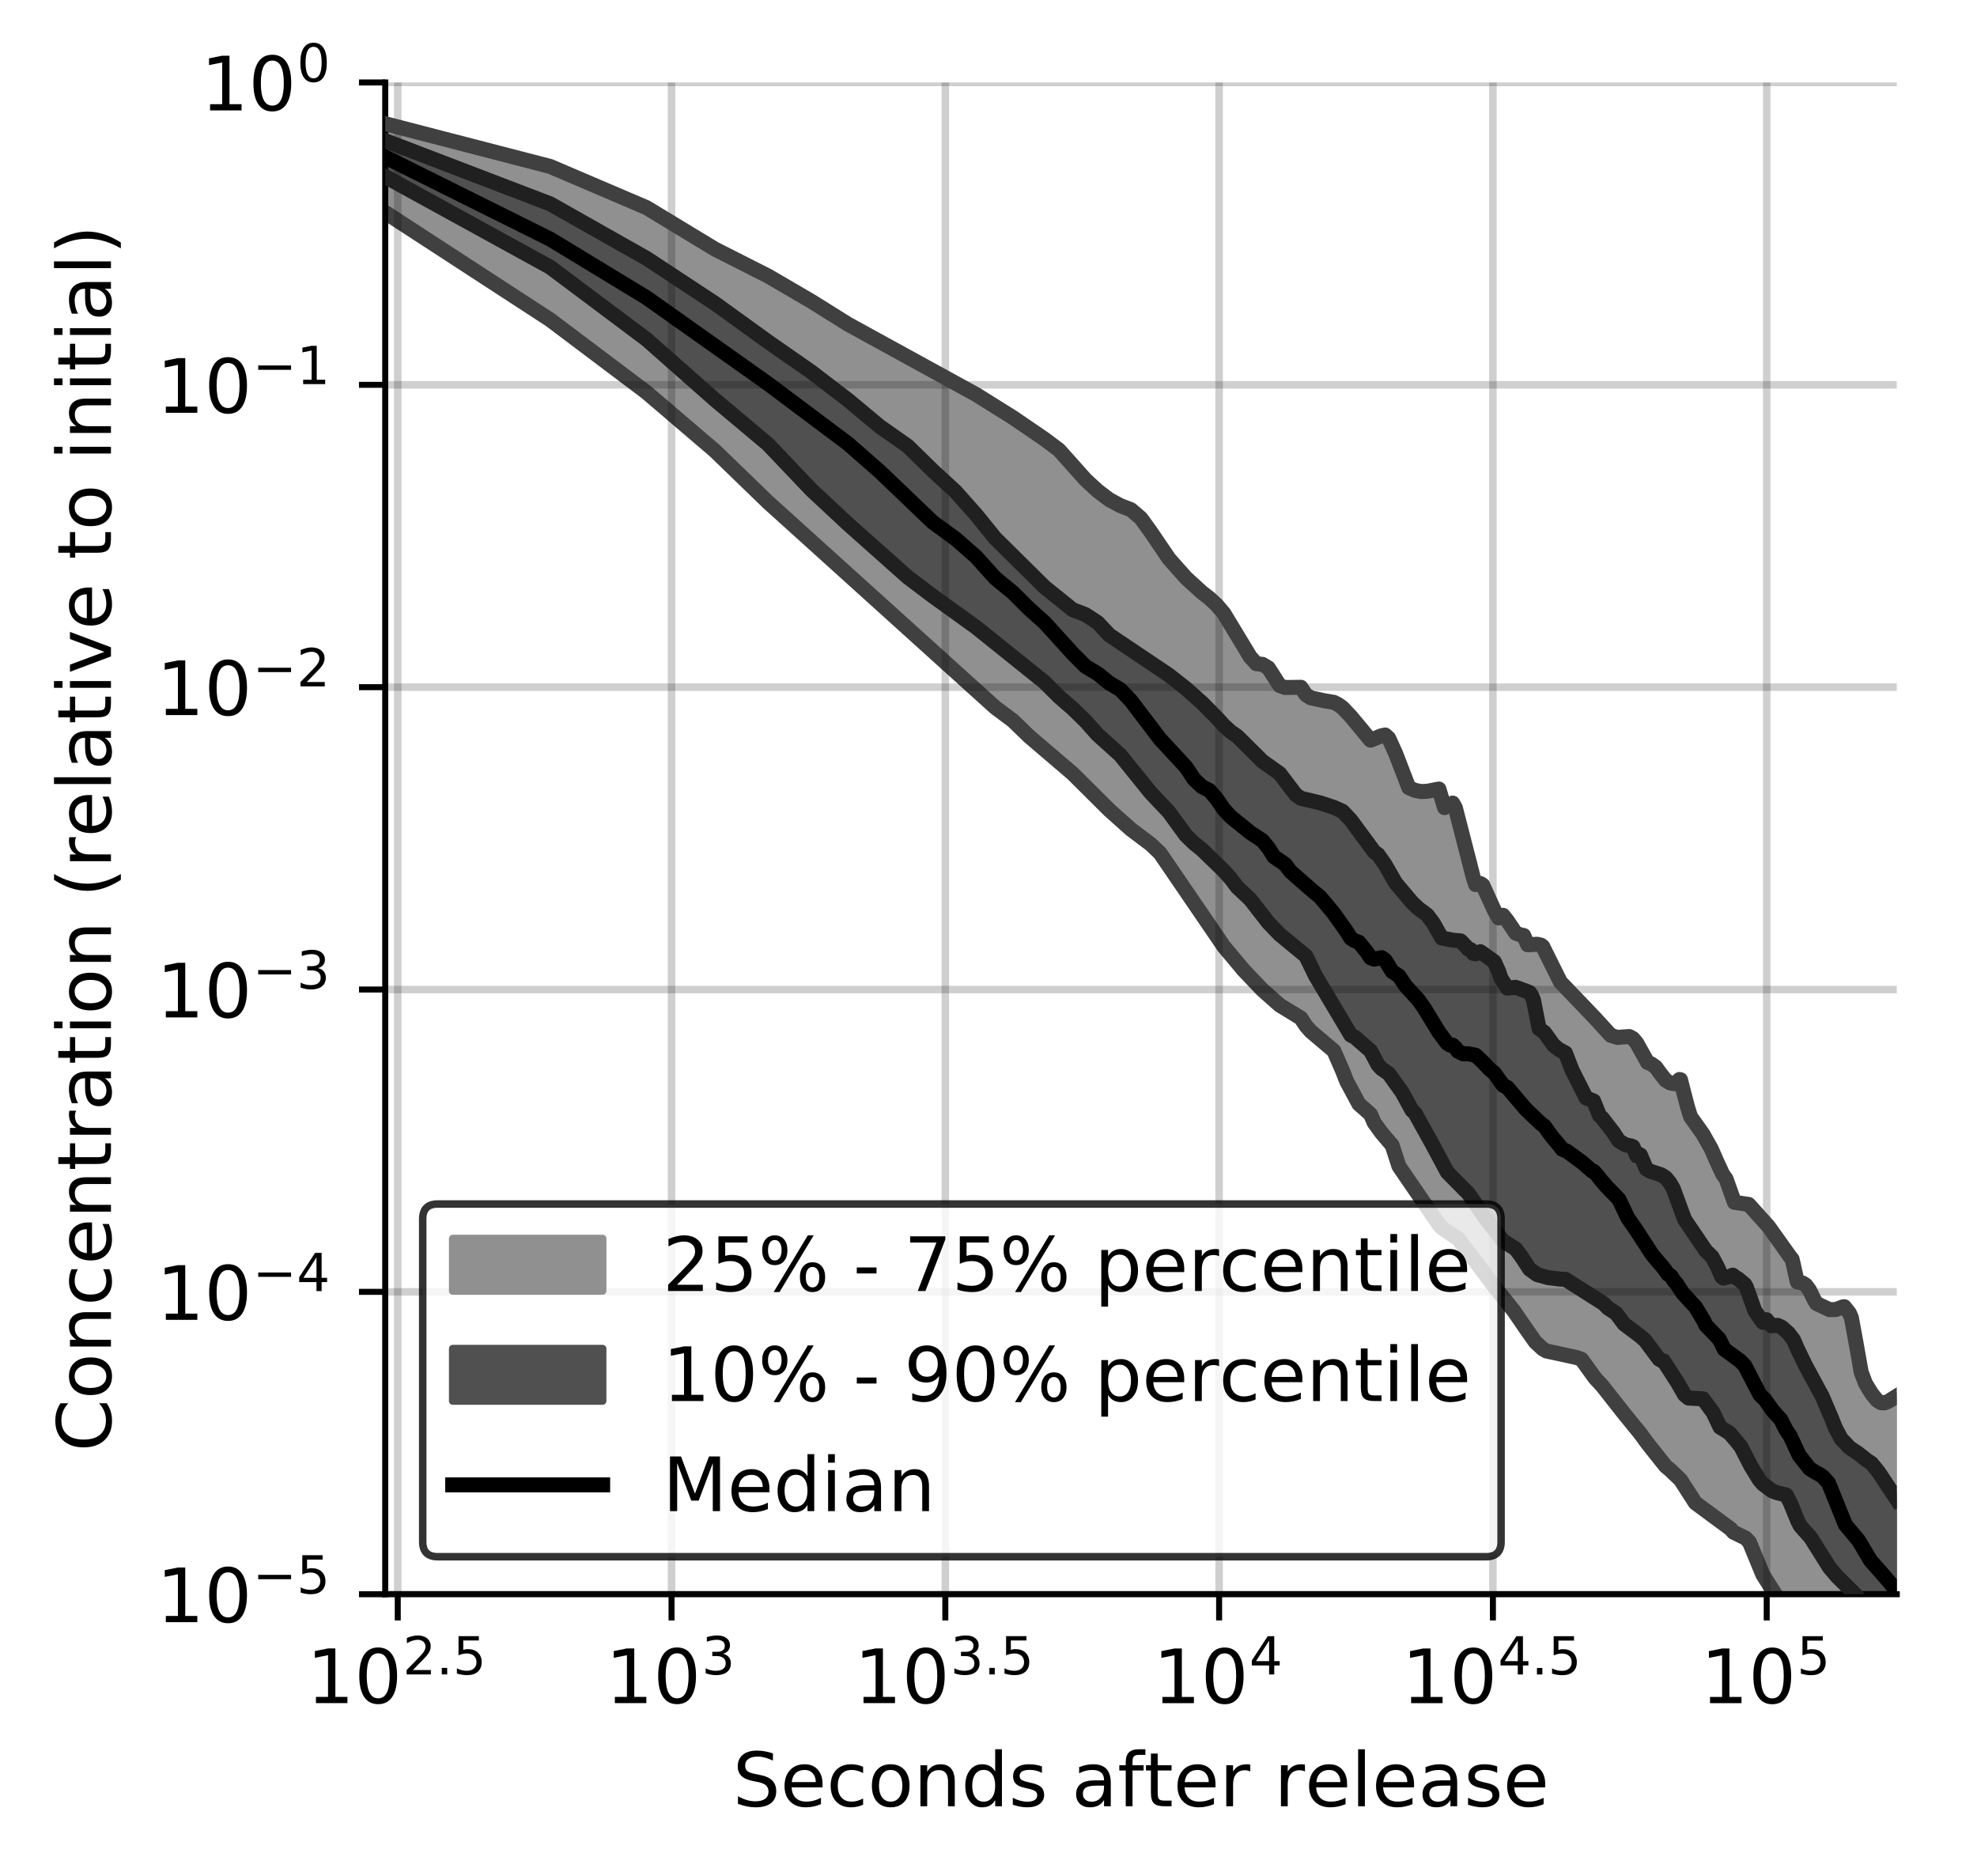 <?xml version="1.0" encoding="utf-8" standalone="no"?>
<!DOCTYPE svg PUBLIC "-//W3C//DTD SVG 1.1//EN"
  "http://www.w3.org/Graphics/SVG/1.1/DTD/svg11.dtd">
<!-- Created with matplotlib (https://matplotlib.org/) -->
<svg height="250.155pt" version="1.1" viewBox="0 0 263.678 250.155" width="263.678pt" xmlns="http://www.w3.org/2000/svg" xmlns:xlink="http://www.w3.org/1999/xlink">
 <defs>
  <style type="text/css">
*{stroke-linecap:butt;stroke-linejoin:round;}
  </style>
 </defs>
 <g id="figure_1">
  <g id="patch_1">
   <path d="M 0 250.155 
L 263.678 250.155 
L 263.678 0 
L 0 0 
z
" style="fill:#ffffff;"/>
  </g>
  <g id="axes_1">
   <g id="patch_2">
    <path d="M 51.378 212.599 
L 252.978 212.599 
L 252.978 10.999 
L 51.378 10.999 
z
" style="fill:#ffffff;"/>
   </g>
   <g id="PolyCollection_1">
    <defs>
     <path d="M 51.378 -233.657 
L 51.378 -221.825 
L 73.363 -207.516 
L 86.223 -197.834 
L 95.348 -190.038 
L 102.426 -183.189 
L 108.208 -177.948 
L 113.098 -173.541 
L 117.333 -169.533 
L 121.069 -166.19 
L 124.41 -163.324 
L 127.433 -160.527 
L 130.193 -158.039 
L 132.732 -155.815 
L 135.082 -154.061 
L 137.271 -151.942 
L 139.318 -150.189 
L 141.241 -148.468 
L 143.054 -147.005 
L 144.768 -145.245 
L 146.395 -143.626 
L 147.943 -142.139 
L 149.418 -140.774 
L 150.828 -139.564 
L 152.178 -138.55 
L 153.473 -137.57 
L 154.717 -136.391 
L 155.914 -134.626 
L 157.067 -132.95 
L 158.18 -131.432 
L 159.256 -129.626 
L 160.296 -128.021 
L 161.303 -126.562 
L 162.279 -125.196 
L 163.226 -123.932 
L 164.145 -122.791 
L 165.038 -121.728 
L 165.908 -120.734 
L 166.753 -119.805 
L 167.577 -118.94 
L 168.38 -118.143 
L 169.163 -117.4 
L 169.928 -116.711 
L 170.674 -116.109 
L 171.403 -115.676 
L 172.116 -115.274 
L 172.813 -114.896 
L 173.495 -114.391 
L 174.163 -113.373 
L 174.817 -112.623 
L 175.458 -112.09 
L 176.086 -111.585 
L 176.702 -111.105 
L 177.306 -110.65 
L 177.899 -110.018 
L 178.481 -108.749 
L 179.052 -107.384 
L 179.614 -105.949 
L 180.165 -104.97 
L 180.708 -103.941 
L 181.241 -102.927 
L 181.765 -102.466 
L 182.281 -102.02 
L 182.788 -101.557 
L 183.288 -100.424 
L 183.779 -99.68 
L 184.264 -99.079 
L 184.741 -98.508 
L 185.21 -97.962 
L 185.674 -97.427 
L 186.13 -96.045 
L 186.58 -94.631 
L 187.023 -93.976 
L 187.461 -93.368 
L 187.892 -92.744 
L 188.318 -92.127 
L 188.738 -91.52 
L 189.153 -90.93 
L 189.562 -90.358 
L 189.966 -89.751 
L 190.365 -89.124 
L 190.759 -88.524 
L 191.148 -87.947 
L 191.533 -87.39 
L 191.913 -86.853 
L 192.288 -86.418 
L 192.659 -86.166 
L 193.026 -85.929 
L 193.388 -85.705 
L 193.747 -85.495 
L 194.101 -85.299 
L 194.451 -84.968 
L 194.798 -84.531 
L 195.141 -84.12 
L 195.48 -83.683 
L 195.816 -83.246 
L 196.148 -82.823 
L 196.477 -82.406 
L 196.802 -81.974 
L 197.124 -81.528 
L 197.443 -81.073 
L 197.758 -80.622 
L 198.071 -80.185 
L 198.38 -79.763 
L 198.687 -79.36 
L 198.99 -78.973 
L 199.291 -78.605 
L 199.589 -78.249 
L 199.884 -77.899 
L 200.176 -77.546 
L 200.466 -77.194 
L 200.753 -76.835 
L 201.037 -76.473 
L 201.319 -76.107 
L 201.599 -75.737 
L 201.876 -75.368 
L 202.15 -74.995 
L 202.422 -74.617 
L 202.692 -74.233 
L 202.96 -73.838 
L 203.226 -73.431 
L 203.489 -73.016 
L 203.75 -72.607 
L 204.009 -72.223 
L 204.266 -71.848 
L 204.52 -71.499 
L 204.773 -71.189 
L 205.024 -70.921 
L 205.273 -70.683 
L 205.519 -70.469 
L 205.764 -70.276 
L 206.007 -70.1 
L 206.249 -69.992 
L 206.488 -69.946 
L 206.725 -69.908 
L 206.961 -69.871 
L 207.195 -69.836 
L 207.428 -69.799 
L 207.658 -69.76 
L 207.887 -69.718 
L 208.115 -69.674 
L 208.341 -69.627 
L 208.565 -69.578 
L 208.787 -69.526 
L 209.008 -69.473 
L 209.228 -69.419 
L 209.446 -69.362 
L 209.662 -69.304 
L 209.877 -69.242 
L 210.091 -69.179 
L 210.303 -69.113 
L 210.514 -69.043 
L 210.723 -68.972 
L 210.931 -68.879 
L 211.138 -68.571 
L 211.343 -68.26 
L 211.547 -67.948 
L 211.75 -67.633 
L 211.951 -67.324 
L 212.151 -67.017 
L 212.35 -66.725 
L 212.548 -66.551 
L 212.744 -66.369 
L 212.939 -66.181 
L 213.133 -65.987 
L 213.326 -65.787 
L 213.518 -65.582 
L 213.708 -65.331 
L 213.898 -65.077 
L 214.086 -64.827 
L 214.273 -64.578 
L 214.459 -64.331 
L 214.644 -64.086 
L 214.828 -63.844 
L 215.011 -63.604 
L 215.192 -63.365 
L 215.373 -63.129 
L 215.553 -62.895 
L 215.731 -62.679 
L 215.909 -62.471 
L 216.086 -62.265 
L 216.262 -62.062 
L 216.436 -61.86 
L 216.61 -61.658 
L 216.783 -61.46 
L 216.955 -61.334 
L 217.126 -61.103 
L 217.296 -60.876 
L 217.465 -60.655 
L 217.633 -60.438 
L 217.801 -60.225 
L 217.967 -60.014 
L 218.133 -59.806 
L 218.298 -59.601 
L 218.462 -59.404 
L 218.625 -59.212 
L 218.787 -58.966 
L 218.948 -58.712 
L 219.109 -58.497 
L 219.269 -58.284 
L 219.428 -58.073 
L 219.586 -57.864 
L 219.743 -57.657 
L 219.9 -57.452 
L 220.056 -57.253 
L 220.211 -57.063 
L 220.365 -56.873 
L 220.519 -56.683 
L 220.672 -56.492 
L 220.824 -56.301 
L 220.975 -56.11 
L 221.126 -55.918 
L 221.276 -55.727 
L 221.425 -55.491 
L 221.574 -55.238 
L 221.721 -55.049 
L 221.869 -54.912 
L 222.015 -54.757 
L 222.161 -54.619 
L 222.306 -54.532 
L 222.451 -54.404 
L 222.594 -54.276 
L 222.738 -54.148 
L 222.88 -54.02 
L 223.022 -53.892 
L 223.163 -53.764 
L 223.304 -53.637 
L 223.444 -53.51 
L 223.584 -53.383 
L 223.722 -53.258 
L 223.861 -53.133 
L 223.998 -53.009 
L 224.135 -52.809 
L 224.272 -52.585 
L 224.407 -52.358 
L 224.543 -52.128 
L 224.677 -51.894 
L 224.811 -51.661 
L 224.945 -51.429 
L 225.078 -51.195 
L 225.21 -50.959 
L 225.342 -50.721 
L 225.474 -50.48 
L 225.604 -50.233 
L 225.735 -50.092 
L 225.864 -49.971 
L 225.994 -49.849 
L 226.122 -49.727 
L 226.25 -49.614 
L 226.378 -49.522 
L 226.505 -49.431 
L 226.632 -49.341 
L 226.758 -49.251 
L 226.884 -49.162 
L 227.009 -49.073 
L 227.133 -48.985 
L 227.257 -48.897 
L 227.381 -48.81 
L 227.504 -48.723 
L 227.627 -48.637 
L 227.749 -48.551 
L 227.871 -48.467 
L 227.992 -48.383 
L 228.113 -48.299 
L 228.233 -48.216 
L 228.353 -48.134 
L 228.473 -48.054 
L 228.592 -47.974 
L 228.71 -47.894 
L 228.829 -47.815 
L 228.946 -47.737 
L 229.063 -47.66 
L 229.18 -47.584 
L 229.297 -47.509 
L 229.413 -47.435 
L 229.528 -47.361 
L 229.643 -47.288 
L 229.758 -47.215 
L 229.872 -47.144 
L 229.986 -47.074 
L 230.1 -47.004 
L 230.213 -46.935 
L 230.325 -46.867 
L 230.438 -46.728 
L 230.55 -46.585 
L 230.661 -46.443 
L 230.772 -46.3 
L 230.883 -46.157 
L 230.993 -46.013 
L 231.103 -45.87 
L 231.213 -45.819 
L 231.322 -45.772 
L 231.431 -45.727 
L 231.539 -45.683 
L 231.647 -45.64 
L 231.755 -45.598 
L 231.862 -45.557 
L 231.969 -45.518 
L 232.076 -45.479 
L 232.182 -45.442 
L 232.288 -45.407 
L 232.394 -45.373 
L 232.499 -45.333 
L 232.604 -45.237 
L 232.708 -45.139 
L 232.812 -45.041 
L 232.916 -44.943 
L 233.02 -44.843 
L 233.123 -44.743 
L 233.226 -44.642 
L 233.328 -44.497 
L 233.43 -44.234 
L 233.532 -43.965 
L 233.633 -43.692 
L 233.735 -43.418 
L 233.835 -43.141 
L 233.936 -42.859 
L 234.036 -42.569 
L 234.136 -42.275 
L 234.236 -41.979 
L 234.335 -41.683 
L 234.434 -41.388 
L 234.533 -41.111 
L 234.631 -40.952 
L 234.729 -40.794 
L 234.827 -40.636 
L 234.924 -40.477 
L 235.021 -40.318 
L 235.118 -40.159 
L 235.215 -39.999 
L 235.311 -39.84 
L 235.407 -39.68 
L 235.503 -39.52 
L 235.598 -39.36 
L 235.693 -39.201 
L 235.788 -39.043 
L 235.882 -38.884 
L 235.977 -38.727 
L 236.071 -38.571 
L 236.164 -38.416 
L 236.258 -38.263 
L 236.351 -38.111 
L 236.444 -37.96 
L 236.536 -37.812 
L 236.629 -37.664 
L 236.721 -37.517 
L 236.813 -37.371 
L 236.904 -37.227 
L 236.995 -37.082 
L 237.087 -36.939 
L 237.177 -36.797 
L 237.268 -36.657 
L 237.358 -36.517 
L 237.448 -36.379 
L 237.538 -36.24 
L 237.627 -36.103 
L 237.716 -35.966 
L 237.805 -35.83 
L 237.894 -35.694 
L 237.983 -35.559 
L 238.071 -35.48 
L 238.159 -35.447 
L 238.246 -35.416 
L 238.334 -35.387 
L 238.421 -35.361 
L 238.508 -35.337 
L 238.595 -35.315 
L 238.682 -35.296 
L 238.768 -35.278 
L 238.854 -35.264 
L 238.94 -35.253 
L 239.025 -35.243 
L 239.111 -35.236 
L 239.196 -35.229 
L 239.281 -35.234 
L 239.366 -35.245 
L 239.45 -35.185 
L 239.534 -35.122 
L 239.618 -35.06 
L 239.702 -34.999 
L 239.786 -34.938 
L 239.869 -34.879 
L 239.952 -34.82 
L 240.035 -34.762 
L 240.118 -34.704 
L 240.2 -34.648 
L 240.283 -34.591 
L 240.365 -34.535 
L 240.446 -34.479 
L 240.528 -34.422 
L 240.61 -34.364 
L 240.691 -34.305 
L 240.772 -34.245 
L 240.853 -34.184 
L 240.933 -34.121 
L 241.014 -34.056 
L 241.094 -33.991 
L 241.174 -33.924 
L 241.254 -33.856 
L 241.333 -33.786 
L 241.413 -33.716 
L 241.492 -33.645 
L 241.571 -33.573 
L 241.65 -33.499 
L 241.728 -33.425 
L 241.807 -33.349 
L 241.885 -33.273 
L 241.963 -33.196 
L 242.041 -33.119 
L 242.118 -33.041 
L 242.196 -32.962 
L 242.273 -32.947 
L 242.35 -32.936 
L 242.427 -32.924 
L 242.504 -32.913 
L 242.58 -32.901 
L 242.657 -32.89 
L 242.733 -32.879 
L 242.809 -32.868 
L 242.884 -32.822 
L 242.96 -32.72 
L 243.035 -32.62 
L 243.111 -32.522 
L 243.186 -32.425 
L 243.261 -32.331 
L 243.335 -32.238 
L 243.41 -32.147 
L 243.484 -32.059 
L 243.559 -31.972 
L 243.633 -31.887 
L 243.706 -31.804 
L 243.78 -31.722 
L 243.854 -31.642 
L 243.927 -31.563 
L 244 -31.487 
L 244.073 -31.413 
L 244.146 -31.341 
L 244.219 -31.271 
L 244.291 -31.204 
L 244.363 -31.138 
L 244.436 -31.075 
L 244.508 -31.013 
L 244.579 -30.954 
L 244.651 -30.895 
L 244.723 -30.839 
L 244.794 -30.784 
L 244.865 -30.733 
L 244.936 -30.686 
L 245.007 -30.642 
L 245.078 -30.6 
L 245.148 -30.562 
L 245.219 -30.527 
L 245.289 -30.494 
L 245.359 -30.352 
L 245.429 -30.141 
L 245.499 -29.928 
L 245.568 -29.711 
L 245.638 -29.497 
L 245.707 -29.287 
L 245.776 -29.073 
L 245.845 -28.858 
L 245.914 -28.641 
L 245.983 -28.422 
L 246.052 -28.201 
L 246.12 -27.979 
L 246.188 -27.756 
L 246.256 -27.554 
L 246.324 -27.504 
L 246.392 -27.452 
L 246.46 -27.399 
L 246.528 -27.345 
L 246.595 -27.288 
L 246.662 -27.24 
L 246.729 -27.197 
L 246.796 -27.153 
L 246.863 -27.107 
L 246.93 -27.061 
L 246.996 -27.013 
L 247.063 -26.967 
L 247.129 -26.929 
L 247.195 -26.891 
L 247.261 -26.853 
L 247.327 -26.812 
L 247.393 -26.769 
L 247.459 -26.724 
L 247.524 -26.677 
L 247.589 -26.628 
L 247.655 -26.577 
L 247.72 -26.523 
L 247.785 -26.467 
L 247.849 -26.41 
L 247.914 -26.351 
L 247.979 -26.291 
L 248.043 -26.235 
L 248.107 -26.257 
L 248.171 -26.277 
L 248.235 -26.296 
L 248.299 -26.313 
L 248.363 -26.328 
L 248.427 -26.342 
L 248.49 -26.353 
L 248.553 -26.363 
L 248.617 -26.369 
L 248.68 -26.373 
L 248.743 -26.375 
L 248.806 -26.373 
L 248.868 -26.368 
L 248.931 -26.36 
L 248.994 -26.35 
L 249.056 -26.337 
L 249.118 -26.321 
L 249.18 -26.303 
L 249.242 -26.283 
L 249.304 -26.26 
L 249.366 -26.235 
L 249.428 -26.208 
L 249.489 -26.179 
L 249.551 -26.149 
L 249.612 -26.115 
L 249.673 -26.086 
L 249.734 -26.056 
L 249.795 -26.024 
L 249.856 -25.99 
L 249.917 -25.953 
L 249.977 -25.914 
L 250.038 -25.873 
L 250.098 -25.829 
L 250.158 -25.782 
L 250.218 -25.733 
L 250.278 -25.681 
L 250.338 -25.625 
L 250.398 -25.567 
L 250.458 -25.505 
L 250.517 -25.44 
L 250.577 -25.372 
L 250.636 -25.301 
L 250.695 -25.228 
L 250.754 -25.153 
L 250.813 -25.074 
L 250.872 -24.994 
L 250.931 -24.911 
L 250.99 -24.826 
L 251.048 -24.74 
L 251.107 -24.652 
L 251.165 -24.563 
L 251.223 -24.473 
L 251.282 -24.302 
L 251.34 -24.228 
L 251.398 -24.156 
L 251.455 -24.038 
L 251.513 -23.92 
L 251.571 -23.802 
L 251.628 -23.683 
L 251.686 -23.563 
L 251.743 -23.445 
L 251.8 -23.327 
L 251.857 -23.209 
L 251.914 -23.092 
L 251.971 -22.977 
L 252.028 -22.875 
L 252.085 -22.773 
L 252.141 -22.67 
L 252.198 -22.567 
L 252.254 -22.464 
L 252.31 -22.361 
L 252.367 -22.258 
L 252.423 -22.158 
L 252.479 -22.059 
L 252.535 -21.962 
L 252.59 -21.866 
L 252.646 -21.772 
L 252.702 -21.679 
L 252.757 -21.586 
L 252.812 -21.495 
L 252.868 -21.404 
L 252.923 -21.315 
L 252.978 -21.226 
L 252.978 -63.974 
L 252.978 -63.974 
L 252.923 -63.945 
L 252.868 -63.915 
L 252.812 -63.883 
L 252.757 -63.851 
L 252.702 -63.818 
L 252.646 -63.784 
L 252.59 -63.749 
L 252.535 -63.713 
L 252.479 -63.677 
L 252.423 -63.639 
L 252.367 -63.601 
L 252.31 -63.561 
L 252.254 -63.522 
L 252.198 -63.483 
L 252.141 -63.446 
L 252.085 -63.41 
L 252.028 -63.375 
L 251.971 -63.341 
L 251.914 -63.308 
L 251.857 -63.276 
L 251.8 -63.245 
L 251.743 -63.216 
L 251.686 -63.189 
L 251.628 -63.163 
L 251.571 -63.139 
L 251.513 -63.118 
L 251.455 -63.1 
L 251.398 -63.084 
L 251.34 -63.073 
L 251.282 -63.064 
L 251.223 -63.059 
L 251.165 -63.057 
L 251.107 -63.058 
L 251.048 -63.062 
L 250.99 -63.07 
L 250.931 -63.081 
L 250.872 -63.096 
L 250.813 -63.116 
L 250.754 -63.141 
L 250.695 -63.17 
L 250.636 -63.203 
L 250.577 -63.24 
L 250.517 -63.282 
L 250.458 -63.328 
L 250.398 -63.378 
L 250.338 -63.432 
L 250.278 -63.49 
L 250.218 -63.552 
L 250.158 -63.617 
L 250.098 -63.685 
L 250.038 -63.756 
L 249.977 -63.831 
L 249.917 -63.908 
L 249.856 -63.988 
L 249.795 -64.07 
L 249.734 -64.155 
L 249.673 -64.242 
L 249.612 -64.332 
L 249.551 -64.424 
L 249.489 -64.517 
L 249.428 -64.613 
L 249.366 -64.709 
L 249.304 -64.807 
L 249.242 -64.905 
L 249.18 -65.005 
L 249.118 -65.106 
L 249.056 -65.209 
L 248.994 -65.314 
L 248.931 -65.423 
L 248.868 -65.536 
L 248.806 -65.656 
L 248.743 -65.782 
L 248.68 -65.918 
L 248.617 -66.063 
L 248.553 -66.219 
L 248.49 -66.387 
L 248.427 -66.565 
L 248.363 -66.755 
L 248.299 -66.955 
L 248.235 -67.166 
L 248.171 -67.386 
L 248.107 -67.616 
L 248.043 -67.855 
L 247.979 -68.201 
L 247.914 -68.613 
L 247.849 -69.036 
L 247.785 -69.465 
L 247.72 -69.896 
L 247.655 -70.326 
L 247.589 -70.751 
L 247.524 -71.167 
L 247.459 -71.575 
L 247.393 -71.972 
L 247.327 -72.356 
L 247.261 -72.728 
L 247.195 -73.093 
L 247.129 -73.442 
L 247.063 -73.778 
L 246.996 -74.102 
L 246.93 -74.414 
L 246.863 -74.682 
L 246.796 -74.804 
L 246.729 -74.923 
L 246.662 -75.042 
L 246.595 -75.159 
L 246.528 -75.27 
L 246.46 -75.355 
L 246.392 -75.439 
L 246.324 -75.52 
L 246.256 -75.6 
L 246.188 -75.678 
L 246.12 -75.754 
L 246.052 -75.827 
L 245.983 -75.899 
L 245.914 -75.918 
L 245.845 -75.896 
L 245.776 -75.871 
L 245.707 -75.845 
L 245.638 -75.818 
L 245.568 -75.789 
L 245.499 -75.759 
L 245.429 -75.729 
L 245.359 -75.699 
L 245.289 -75.669 
L 245.219 -75.64 
L 245.148 -75.612 
L 245.078 -75.586 
L 245.007 -75.562 
L 244.936 -75.541 
L 244.865 -75.522 
L 244.794 -75.507 
L 244.723 -75.495 
L 244.651 -75.486 
L 244.579 -75.481 
L 244.508 -75.48 
L 244.436 -75.483 
L 244.363 -75.491 
L 244.291 -75.502 
L 244.219 -75.5 
L 244.146 -75.498 
L 244.073 -75.499 
L 244 -75.505 
L 243.927 -75.514 
L 243.854 -75.528 
L 243.78 -75.545 
L 243.706 -75.564 
L 243.633 -75.586 
L 243.559 -75.61 
L 243.484 -75.636 
L 243.41 -75.667 
L 243.335 -75.699 
L 243.261 -75.736 
L 243.186 -75.776 
L 243.111 -75.818 
L 243.035 -75.863 
L 242.96 -75.913 
L 242.884 -75.963 
L 242.809 -76.011 
L 242.733 -76.061 
L 242.657 -76.108 
L 242.58 -76.155 
L 242.504 -76.2 
L 242.427 -76.245 
L 242.35 -76.287 
L 242.273 -76.329 
L 242.196 -76.369 
L 242.118 -76.434 
L 242.041 -76.635 
L 241.963 -76.827 
L 241.885 -77.011 
L 241.807 -77.188 
L 241.728 -77.358 
L 241.65 -77.522 
L 241.571 -77.68 
L 241.492 -77.833 
L 241.413 -77.98 
L 241.333 -78.12 
L 241.254 -78.251 
L 241.174 -78.374 
L 241.094 -78.488 
L 241.014 -78.593 
L 240.933 -78.688 
L 240.853 -78.774 
L 240.772 -78.85 
L 240.691 -78.91 
L 240.61 -78.962 
L 240.528 -79.007 
L 240.446 -79.045 
L 240.365 -79.079 
L 240.283 -79.107 
L 240.2 -79.131 
L 240.118 -79.15 
L 240.035 -79.165 
L 239.952 -79.179 
L 239.869 -79.188 
L 239.786 -79.197 
L 239.702 -79.203 
L 239.618 -79.209 
L 239.534 -79.587 
L 239.45 -80.053 
L 239.366 -80.523 
L 239.281 -80.994 
L 239.196 -81.467 
L 239.111 -81.945 
L 239.025 -82.224 
L 238.94 -82.345 
L 238.854 -82.456 
L 238.768 -82.534 
L 238.682 -82.613 
L 238.595 -82.693 
L 238.508 -82.775 
L 238.421 -82.857 
L 238.334 -82.941 
L 238.246 -83.026 
L 238.159 -83.113 
L 238.071 -83.33 
L 237.983 -83.478 
L 237.894 -83.485 
L 237.805 -83.602 
L 237.716 -83.749 
L 237.627 -83.898 
L 237.538 -84.05 
L 237.448 -84.205 
L 237.358 -84.363 
L 237.268 -84.523 
L 237.177 -84.688 
L 237.087 -84.852 
L 236.995 -85.017 
L 236.904 -85.153 
L 236.813 -85.275 
L 236.721 -85.401 
L 236.629 -85.528 
L 236.536 -85.656 
L 236.444 -85.784 
L 236.351 -85.914 
L 236.258 -86.045 
L 236.164 -86.176 
L 236.071 -86.309 
L 235.977 -86.444 
L 235.882 -86.581 
L 235.788 -86.717 
L 235.693 -86.85 
L 235.598 -86.98 
L 235.503 -87.107 
L 235.407 -87.232 
L 235.311 -87.353 
L 235.215 -87.47 
L 235.118 -87.585 
L 235.021 -87.696 
L 234.924 -87.805 
L 234.827 -87.912 
L 234.729 -88.015 
L 234.631 -88.115 
L 234.533 -88.216 
L 234.434 -88.315 
L 234.335 -88.415 
L 234.236 -88.513 
L 234.136 -88.613 
L 234.036 -88.713 
L 233.936 -88.815 
L 233.835 -88.916 
L 233.735 -89.018 
L 233.633 -89.12 
L 233.532 -89.221 
L 233.43 -89.322 
L 233.328 -89.428 
L 233.226 -89.537 
L 233.123 -89.647 
L 233.02 -89.706 
L 232.916 -89.714 
L 232.812 -89.722 
L 232.708 -89.728 
L 232.604 -89.736 
L 232.499 -89.739 
L 232.394 -89.745 
L 232.288 -89.749 
L 232.182 -89.754 
L 232.076 -89.76 
L 231.969 -89.766 
L 231.862 -89.773 
L 231.755 -89.78 
L 231.647 -89.788 
L 231.539 -89.798 
L 231.431 -89.807 
L 231.322 -89.818 
L 231.213 -89.991 
L 231.103 -90.309 
L 230.993 -90.63 
L 230.883 -90.954 
L 230.772 -91.28 
L 230.661 -91.608 
L 230.55 -91.938 
L 230.438 -92.27 
L 230.325 -92.602 
L 230.213 -92.934 
L 230.1 -93.184 
L 229.986 -93.314 
L 229.872 -93.442 
L 229.758 -93.571 
L 229.643 -93.706 
L 229.528 -93.901 
L 229.413 -94.178 
L 229.297 -94.469 
L 229.18 -94.765 
L 229.063 -95.065 
L 228.946 -95.359 
L 228.829 -95.644 
L 228.71 -95.926 
L 228.592 -96.197 
L 228.473 -96.459 
L 228.353 -96.712 
L 228.233 -96.955 
L 228.113 -97.193 
L 227.992 -97.427 
L 227.871 -97.652 
L 227.749 -97.873 
L 227.627 -98.087 
L 227.504 -98.298 
L 227.381 -98.505 
L 227.257 -98.708 
L 227.133 -98.905 
L 227.009 -99.101 
L 226.884 -99.29 
L 226.758 -99.473 
L 226.632 -99.656 
L 226.505 -99.836 
L 226.378 -100.015 
L 226.25 -100.193 
L 226.122 -100.369 
L 225.994 -100.545 
L 225.864 -100.72 
L 225.735 -100.894 
L 225.604 -101.066 
L 225.474 -101.236 
L 225.342 -101.413 
L 225.21 -101.975 
L 225.078 -102.505 
L 224.945 -103.001 
L 224.811 -103.455 
L 224.677 -103.919 
L 224.543 -104.55 
L 224.407 -105.173 
L 224.272 -105.746 
L 224.135 -106.171 
L 223.998 -106.198 
L 223.861 -106.113 
L 223.722 -105.974 
L 223.584 -105.82 
L 223.444 -105.652 
L 223.304 -105.635 
L 223.163 -105.649 
L 223.022 -105.67 
L 222.88 -105.7 
L 222.738 -105.742 
L 222.594 -105.799 
L 222.451 -105.876 
L 222.306 -105.974 
L 222.161 -106.094 
L 222.015 -106.239 
L 221.869 -106.405 
L 221.721 -106.595 
L 221.574 -106.804 
L 221.425 -107.028 
L 221.276 -107.256 
L 221.126 -107.477 
L 220.975 -107.682 
L 220.824 -107.857 
L 220.672 -107.997 
L 220.519 -108.114 
L 220.365 -108.211 
L 220.211 -108.295 
L 220.056 -108.385 
L 219.9 -108.441 
L 219.743 -108.463 
L 219.586 -108.69 
L 219.428 -109.005 
L 219.269 -109.316 
L 219.109 -109.622 
L 218.948 -109.924 
L 218.787 -110.222 
L 218.625 -110.512 
L 218.462 -110.793 
L 218.298 -111.053 
L 218.133 -111.289 
L 217.967 -111.492 
L 217.801 -111.655 
L 217.633 -111.782 
L 217.465 -111.872 
L 217.296 -111.928 
L 217.126 -111.953 
L 216.955 -111.95 
L 216.783 -111.93 
L 216.61 -111.901 
L 216.436 -111.866 
L 216.262 -111.834 
L 216.086 -111.806 
L 215.909 -111.795 
L 215.731 -111.806 
L 215.553 -111.834 
L 215.373 -111.88 
L 215.192 -111.938 
L 215.011 -112.007 
L 214.828 -112.087 
L 214.644 -112.187 
L 214.459 -112.39 
L 214.273 -112.599 
L 214.086 -112.813 
L 213.898 -113.034 
L 213.708 -113.253 
L 213.518 -113.475 
L 213.326 -113.697 
L 213.133 -113.921 
L 212.939 -114.146 
L 212.744 -114.371 
L 212.548 -114.595 
L 212.35 -114.82 
L 212.151 -115.045 
L 211.951 -115.268 
L 211.75 -115.491 
L 211.547 -115.72 
L 211.343 -115.942 
L 211.138 -116.163 
L 210.931 -116.381 
L 210.723 -116.595 
L 210.514 -116.806 
L 210.303 -117.014 
L 210.091 -117.218 
L 209.877 -117.421 
L 209.662 -117.623 
L 209.446 -117.823 
L 209.228 -118.015 
L 209.008 -118.21 
L 208.787 -118.4 
L 208.565 -118.74 
L 208.341 -118.97 
L 208.115 -119.199 
L 207.887 -119.424 
L 207.658 -119.827 
L 207.428 -120.431 
L 207.195 -120.986 
L 206.961 -121.469 
L 206.725 -121.94 
L 206.488 -122.412 
L 206.249 -122.893 
L 206.007 -123.433 
L 205.764 -123.929 
L 205.519 -124.119 
L 205.273 -124.181 
L 205.024 -124.233 
L 204.773 -124.263 
L 204.52 -124.246 
L 204.266 -124.225 
L 204.009 -124.195 
L 203.75 -124.165 
L 203.489 -124.857 
L 203.226 -125.403 
L 202.96 -125.474 
L 202.692 -125.517 
L 202.422 -125.584 
L 202.15 -125.726 
L 201.876 -126.11 
L 201.599 -126.519 
L 201.319 -126.957 
L 201.037 -127.379 
L 200.753 -127.782 
L 200.466 -128.096 
L 200.176 -127.908 
L 199.884 -127.743 
L 199.589 -128.226 
L 199.291 -128.764 
L 198.99 -129.352 
L 198.687 -130.008 
L 198.38 -130.706 
L 198.071 -131.388 
L 197.758 -132.131 
L 197.443 -132.333 
L 197.124 -132.265 
L 196.802 -132.191 
L 196.477 -133.209 
L 196.148 -134.427 
L 195.816 -135.678 
L 195.48 -136.962 
L 195.141 -138.275 
L 194.798 -139.63 
L 194.451 -141.02 
L 194.101 -142.449 
L 193.747 -143.061 
L 193.388 -142.844 
L 193.026 -142.637 
L 192.659 -142.452 
L 192.288 -143.652 
L 191.913 -144.93 
L 191.533 -144.935 
L 191.148 -144.819 
L 190.759 -144.71 
L 190.365 -144.635 
L 189.966 -144.594 
L 189.562 -144.595 
L 189.153 -144.646 
L 188.738 -144.753 
L 188.318 -144.913 
L 187.892 -145.119 
L 187.461 -146.215 
L 187.023 -147.414 
L 186.58 -148.579 
L 186.13 -149.696 
L 185.674 -150.748 
L 185.21 -151.716 
L 184.741 -152.139 
L 184.264 -152.037 
L 183.779 -151.891 
L 183.288 -151.68 
L 182.788 -151.45 
L 182.281 -151.939 
L 181.765 -152.557 
L 181.241 -153.184 
L 180.708 -153.932 
L 180.165 -154.606 
L 179.614 -155.234 
L 179.052 -155.781 
L 178.481 -156.197 
L 177.899 -156.494 
L 177.306 -156.596 
L 176.702 -156.69 
L 176.086 -156.795 
L 175.458 -156.926 
L 174.817 -157.095 
L 174.163 -157.52 
L 173.495 -158.505 
L 172.813 -158.486 
L 172.116 -158.477 
L 171.403 -158.472 
L 170.674 -158.733 
L 169.928 -159.823 
L 169.163 -161.087 
L 168.38 -161.56 
L 167.577 -161.643 
L 166.753 -162.54 
L 165.908 -164.008 
L 165.038 -165.419 
L 164.145 -166.871 
L 163.226 -168.367 
L 162.279 -169.479 
L 161.303 -170.381 
L 160.296 -171.161 
L 159.256 -172.039 
L 158.18 -173.096 
L 157.067 -174.283 
L 155.914 -175.641 
L 154.717 -177.314 
L 153.473 -179.235 
L 152.178 -181.032 
L 150.828 -182.191 
L 149.418 -182.728 
L 147.943 -183.526 
L 146.395 -184.698 
L 144.768 -186.2 
L 143.054 -188.118 
L 141.241 -190.148 
L 139.318 -191.592 
L 137.271 -192.998 
L 135.082 -194.484 
L 132.732 -195.993 
L 130.193 -197.538 
L 127.433 -199.161 
L 124.41 -200.852 
L 121.069 -202.608 
L 117.333 -204.618 
L 113.098 -206.922 
L 108.208 -209.978 
L 102.426 -213.352 
L 95.348 -216.938 
L 86.223 -222.47 
L 73.363 -227.963 
L 51.378 -233.657 
z
" id="ma6ac412834" style="stroke:#909090;"/>
    </defs>
    <g clip-path="url(#p944805b245)">
     <use style="fill:#909090;stroke:#909090;" x="0" xlink:href="#ma6ac412834" y="250.155"/>
    </g>
   </g>
   <g id="PolyCollection_2">
    <defs>
     <path d="M 51.378 -231.392 
L 51.378 -226.611 
L 73.363 -214.534 
L 86.223 -204.906 
L 95.348 -196.851 
L 102.426 -190.915 
L 108.208 -184.834 
L 113.098 -180.275 
L 117.333 -176.569 
L 121.069 -173.189 
L 124.41 -170.66 
L 127.433 -168.522 
L 130.193 -166.496 
L 132.732 -164.434 
L 135.082 -162.577 
L 137.271 -160.854 
L 139.318 -159.17 
L 141.241 -157.252 
L 143.054 -155.675 
L 144.768 -154.008 
L 146.395 -152.184 
L 147.943 -150.814 
L 149.418 -149.454 
L 150.828 -147.681 
L 152.178 -145.905 
L 153.473 -144.437 
L 154.717 -143.176 
L 155.914 -141.85 
L 157.067 -140.219 
L 158.18 -138.744 
L 159.256 -137.699 
L 160.296 -136.868 
L 161.303 -135.914 
L 162.279 -134.959 
L 163.226 -134.025 
L 164.145 -132.994 
L 165.038 -131.825 
L 165.908 -131.06 
L 166.753 -130.213 
L 167.577 -129.102 
L 168.38 -128.065 
L 169.163 -127.12 
L 169.928 -126.278 
L 170.674 -125.544 
L 171.403 -124.898 
L 172.116 -124.321 
L 172.813 -123.784 
L 173.495 -123.283 
L 174.163 -122.671 
L 174.817 -121.313 
L 175.458 -120.018 
L 176.086 -118.953 
L 176.702 -117.965 
L 177.306 -117.019 
L 177.899 -115.854 
L 178.481 -114.7 
L 179.052 -113.745 
L 179.614 -113.124 
L 180.165 -112.11 
L 180.708 -111.837 
L 181.241 -111.403 
L 181.765 -110.969 
L 182.281 -110.574 
L 182.788 -110.026 
L 183.288 -108.981 
L 183.779 -108.169 
L 184.264 -107.631 
L 184.741 -107.334 
L 185.21 -106.989 
L 185.674 -106.357 
L 186.13 -105.726 
L 186.58 -105.095 
L 187.023 -104.465 
L 187.461 -103.636 
L 187.892 -102.825 
L 188.318 -102.092 
L 188.738 -101.694 
L 189.153 -100.982 
L 189.562 -100.265 
L 189.966 -99.544 
L 190.365 -98.817 
L 190.759 -98.087 
L 191.148 -97.349 
L 191.533 -96.604 
L 191.913 -95.853 
L 192.288 -95.115 
L 192.659 -94.478 
L 193.026 -93.84 
L 193.388 -93.45 
L 193.747 -93.087 
L 194.101 -92.73 
L 194.451 -92.376 
L 194.798 -92.028 
L 195.141 -91.687 
L 195.48 -91.353 
L 195.816 -91.027 
L 196.148 -90.521 
L 196.477 -90.016 
L 196.802 -89.527 
L 197.124 -89.036 
L 197.443 -88.6 
L 197.758 -88.18 
L 198.071 -87.758 
L 198.38 -87.337 
L 198.687 -86.922 
L 198.99 -86.516 
L 199.291 -86.116 
L 199.589 -85.724 
L 199.884 -85.34 
L 200.176 -84.965 
L 200.466 -84.674 
L 200.753 -84.502 
L 201.037 -84.338 
L 201.319 -84.185 
L 201.599 -84.044 
L 201.876 -83.941 
L 202.15 -83.607 
L 202.422 -83.274 
L 202.692 -82.9 
L 202.96 -82.52 
L 203.226 -82.082 
L 203.489 -81.643 
L 203.75 -81.246 
L 204.009 -80.904 
L 204.266 -80.688 
L 204.52 -80.5 
L 204.773 -80.325 
L 205.024 -80.175 
L 205.273 -80.091 
L 205.519 -80.015 
L 205.764 -79.945 
L 206.007 -79.883 
L 206.249 -79.826 
L 206.488 -79.774 
L 206.725 -79.729 
L 206.961 -79.69 
L 207.195 -79.658 
L 207.428 -79.631 
L 207.658 -79.61 
L 207.887 -79.592 
L 208.115 -79.577 
L 208.341 -79.567 
L 208.565 -79.561 
L 208.787 -79.55 
L 209.008 -79.412 
L 209.228 -79.279 
L 209.446 -79.149 
L 209.662 -79.021 
L 209.877 -78.896 
L 210.091 -78.772 
L 210.303 -78.649 
L 210.514 -78.527 
L 210.723 -78.406 
L 210.931 -78.285 
L 211.138 -78.166 
L 211.343 -78.046 
L 211.547 -77.925 
L 211.75 -77.805 
L 211.951 -77.682 
L 212.151 -77.555 
L 212.35 -77.425 
L 212.548 -77.293 
L 212.744 -77.158 
L 212.939 -77.02 
L 213.133 -76.881 
L 213.326 -76.741 
L 213.518 -76.602 
L 213.708 -76.466 
L 213.898 -76.303 
L 214.086 -76.06 
L 214.273 -75.833 
L 214.459 -75.722 
L 214.644 -75.62 
L 214.828 -75.524 
L 215.011 -75.432 
L 215.192 -75.345 
L 215.373 -75.263 
L 215.553 -75.013 
L 215.731 -74.756 
L 215.909 -74.502 
L 216.086 -74.252 
L 216.262 -74.007 
L 216.436 -73.761 
L 216.61 -73.592 
L 216.783 -73.45 
L 216.955 -73.312 
L 217.126 -73.18 
L 217.296 -73.051 
L 217.465 -72.924 
L 217.633 -72.799 
L 217.801 -72.676 
L 217.967 -72.555 
L 218.133 -72.435 
L 218.298 -72.315 
L 218.462 -72.196 
L 218.625 -72.076 
L 218.787 -71.957 
L 218.948 -71.836 
L 219.109 -71.715 
L 219.269 -71.584 
L 219.428 -71.383 
L 219.586 -71.156 
L 219.743 -70.934 
L 219.9 -70.714 
L 220.056 -70.496 
L 220.211 -70.283 
L 220.365 -70.074 
L 220.519 -69.868 
L 220.672 -69.667 
L 220.824 -69.47 
L 220.975 -69.279 
L 221.126 -69.092 
L 221.276 -68.911 
L 221.425 -68.757 
L 221.574 -68.73 
L 221.721 -68.703 
L 221.869 -68.677 
L 222.015 -68.464 
L 222.161 -68.225 
L 222.306 -67.992 
L 222.451 -67.766 
L 222.594 -67.545 
L 222.738 -67.329 
L 222.88 -67.118 
L 223.022 -66.911 
L 223.163 -66.708 
L 223.304 -66.508 
L 223.444 -66.373 
L 223.584 -66.131 
L 223.722 -65.803 
L 223.861 -65.531 
L 223.998 -65.265 
L 224.135 -65.004 
L 224.272 -64.749 
L 224.407 -64.499 
L 224.543 -64.275 
L 224.677 -64.144 
L 224.811 -64.018 
L 224.945 -63.895 
L 225.078 -63.774 
L 225.21 -63.714 
L 225.342 -63.712 
L 225.474 -63.713 
L 225.604 -63.715 
L 225.735 -63.718 
L 225.864 -63.72 
L 225.994 -63.723 
L 226.122 -63.725 
L 226.25 -63.727 
L 226.378 -63.727 
L 226.505 -63.724 
L 226.632 -63.719 
L 226.758 -63.71 
L 226.884 -63.698 
L 227.009 -63.686 
L 227.133 -63.612 
L 227.257 -63.453 
L 227.381 -63.299 
L 227.504 -63.148 
L 227.627 -63 
L 227.749 -62.856 
L 227.871 -62.715 
L 227.992 -62.576 
L 228.113 -62.438 
L 228.233 -62.302 
L 228.353 -62.056 
L 228.473 -61.792 
L 228.592 -61.529 
L 228.71 -61.266 
L 228.829 -61.004 
L 228.946 -60.744 
L 229.063 -60.49 
L 229.18 -60.237 
L 229.297 -59.982 
L 229.413 -59.826 
L 229.528 -59.762 
L 229.643 -59.698 
L 229.758 -59.633 
L 229.872 -59.567 
L 229.986 -59.498 
L 230.1 -59.429 
L 230.213 -59.358 
L 230.325 -59.286 
L 230.438 -59.212 
L 230.55 -59.138 
L 230.661 -59.062 
L 230.772 -58.914 
L 230.883 -58.646 
L 230.993 -58.674 
L 231.103 -58.494 
L 231.213 -58.359 
L 231.322 -58.239 
L 231.431 -58.12 
L 231.539 -58.001 
L 231.647 -57.884 
L 231.755 -57.769 
L 231.862 -57.657 
L 231.969 -57.548 
L 232.076 -57.443 
L 232.182 -57.242 
L 232.288 -57.018 
L 232.394 -56.799 
L 232.499 -56.588 
L 232.604 -56.381 
L 232.708 -56.177 
L 232.812 -55.974 
L 232.916 -55.773 
L 233.02 -55.575 
L 233.123 -55.379 
L 233.226 -55.185 
L 233.328 -54.994 
L 233.43 -54.806 
L 233.532 -54.62 
L 233.633 -54.437 
L 233.735 -54.26 
L 233.835 -54.088 
L 233.936 -53.919 
L 234.036 -53.755 
L 234.136 -53.594 
L 234.236 -53.437 
L 234.335 -53.282 
L 234.434 -53.13 
L 234.533 -52.981 
L 234.631 -52.834 
L 234.729 -52.69 
L 234.827 -52.548 
L 234.924 -52.426 
L 235.021 -52.342 
L 235.118 -52.259 
L 235.215 -52.177 
L 235.311 -52.096 
L 235.407 -52.017 
L 235.503 -51.938 
L 235.598 -51.862 
L 235.693 -51.788 
L 235.788 -51.716 
L 235.882 -51.646 
L 235.977 -51.578 
L 236.071 -51.514 
L 236.164 -51.452 
L 236.258 -51.394 
L 236.351 -51.338 
L 236.444 -51.285 
L 236.536 -51.235 
L 236.629 -51.192 
L 236.721 -51.168 
L 236.813 -51.144 
L 236.904 -51.122 
L 236.995 -51.1 
L 237.087 -51.079 
L 237.177 -51.057 
L 237.268 -51.037 
L 237.358 -51.016 
L 237.448 -50.996 
L 237.538 -50.976 
L 237.627 -50.955 
L 237.716 -50.934 
L 237.805 -50.912 
L 237.894 -50.889 
L 237.983 -50.865 
L 238.071 -50.84 
L 238.159 -50.814 
L 238.246 -50.78 
L 238.334 -50.642 
L 238.421 -50.494 
L 238.508 -50.321 
L 238.595 -50.144 
L 238.682 -49.963 
L 238.768 -49.776 
L 238.854 -49.586 
L 238.94 -49.392 
L 239.025 -49.193 
L 239.111 -48.99 
L 239.196 -48.784 
L 239.281 -48.575 
L 239.366 -48.365 
L 239.45 -48.152 
L 239.534 -47.938 
L 239.618 -47.722 
L 239.702 -47.505 
L 239.786 -47.287 
L 239.869 -47.068 
L 239.952 -46.91 
L 240.035 -46.779 
L 240.118 -46.657 
L 240.2 -46.573 
L 240.283 -46.492 
L 240.365 -46.413 
L 240.446 -46.335 
L 240.528 -46.26 
L 240.61 -46.188 
L 240.691 -46.117 
L 240.772 -46.049 
L 240.853 -45.984 
L 240.933 -45.921 
L 241.014 -45.86 
L 241.094 -45.795 
L 241.174 -45.655 
L 241.254 -45.516 
L 241.333 -45.379 
L 241.413 -45.244 
L 241.492 -45.11 
L 241.571 -44.978 
L 241.65 -44.862 
L 241.728 -44.734 
L 241.807 -44.534 
L 241.885 -44.364 
L 241.963 -44.201 
L 242.041 -44.074 
L 242.118 -43.948 
L 242.196 -43.823 
L 242.273 -43.698 
L 242.35 -43.574 
L 242.427 -43.453 
L 242.504 -43.344 
L 242.58 -43.233 
L 242.657 -43.121 
L 242.733 -43.008 
L 242.809 -42.893 
L 242.884 -42.777 
L 242.96 -42.661 
L 243.035 -42.543 
L 243.111 -42.428 
L 243.186 -42.313 
L 243.261 -42.199 
L 243.335 -42.087 
L 243.41 -41.975 
L 243.484 -41.863 
L 243.559 -41.753 
L 243.633 -41.643 
L 243.706 -41.535 
L 243.78 -41.428 
L 243.854 -41.324 
L 243.927 -41.221 
L 244 -41.121 
L 244.073 -41.022 
L 244.146 -40.926 
L 244.219 -40.831 
L 244.291 -40.739 
L 244.363 -40.649 
L 244.436 -40.56 
L 244.508 -40.475 
L 244.579 -40.391 
L 244.651 -40.311 
L 244.723 -40.234 
L 244.794 -40.159 
L 244.865 -40.084 
L 244.936 -40.009 
L 245.007 -39.934 
L 245.078 -39.859 
L 245.148 -39.783 
L 245.219 -39.705 
L 245.289 -39.627 
L 245.359 -39.546 
L 245.429 -39.464 
L 245.499 -39.381 
L 245.568 -39.296 
L 245.638 -39.209 
L 245.707 -39.126 
L 245.776 -39.06 
L 245.845 -38.994 
L 245.914 -38.929 
L 245.983 -38.864 
L 246.052 -38.8 
L 246.12 -38.736 
L 246.188 -38.672 
L 246.256 -38.607 
L 246.324 -38.543 
L 246.392 -38.48 
L 246.46 -38.417 
L 246.528 -38.355 
L 246.595 -38.294 
L 246.662 -38.234 
L 246.729 -38.175 
L 246.796 -38.116 
L 246.863 -38.059 
L 246.93 -38.003 
L 246.996 -37.947 
L 247.063 -37.893 
L 247.129 -37.838 
L 247.195 -37.784 
L 247.261 -37.729 
L 247.327 -37.673 
L 247.393 -37.615 
L 247.459 -37.557 
L 247.524 -37.432 
L 247.589 -37.301 
L 247.655 -37.218 
L 247.72 -37.156 
L 247.785 -37.094 
L 247.849 -37.034 
L 247.914 -36.97 
L 247.979 -36.838 
L 248.043 -36.704 
L 248.107 -36.571 
L 248.171 -36.436 
L 248.235 -36.29 
L 248.299 -36.143 
L 248.363 -35.996 
L 248.427 -35.849 
L 248.49 -35.701 
L 248.553 -35.553 
L 248.617 -35.403 
L 248.68 -35.253 
L 248.743 -35.101 
L 248.806 -34.949 
L 248.868 -34.799 
L 248.931 -34.649 
L 248.994 -34.5 
L 249.056 -34.363 
L 249.118 -34.252 
L 249.18 -34.141 
L 249.242 -34.031 
L 249.304 -33.921 
L 249.366 -33.813 
L 249.428 -33.704 
L 249.489 -33.595 
L 249.551 -33.493 
L 249.612 -33.395 
L 249.673 -33.314 
L 249.734 -33.238 
L 249.795 -33.163 
L 249.856 -33.091 
L 249.917 -33.021 
L 249.977 -32.953 
L 250.038 -32.887 
L 250.098 -32.824 
L 250.158 -32.762 
L 250.218 -32.702 
L 250.278 -32.626 
L 250.338 -32.538 
L 250.398 -32.453 
L 250.458 -32.371 
L 250.517 -32.291 
L 250.577 -32.215 
L 250.636 -32.14 
L 250.695 -32.086 
L 250.754 -32.044 
L 250.813 -32.005 
L 250.872 -31.967 
L 250.931 -31.931 
L 250.99 -31.898 
L 251.048 -31.885 
L 251.107 -31.879 
L 251.165 -31.873 
L 251.223 -31.869 
L 251.282 -31.866 
L 251.34 -31.863 
L 251.398 -31.861 
L 251.455 -31.859 
L 251.513 -31.859 
L 251.571 -31.858 
L 251.628 -31.858 
L 251.686 -31.859 
L 251.743 -31.86 
L 251.8 -31.861 
L 251.857 -31.863 
L 251.914 -31.865 
L 251.971 -31.866 
L 252.028 -31.868 
L 252.085 -31.87 
L 252.141 -31.871 
L 252.198 -31.841 
L 252.254 -31.866 
L 252.31 -31.875 
L 252.367 -31.876 
L 252.423 -31.878 
L 252.479 -31.878 
L 252.535 -31.879 
L 252.59 -31.88 
L 252.646 -31.88 
L 252.702 -31.88 
L 252.757 -31.881 
L 252.812 -31.881 
L 252.868 -31.881 
L 252.923 -31.889 
L 252.978 -31.904 
L 252.978 -50.184 
L 252.978 -50.184 
L 252.923 -50.265 
L 252.868 -50.346 
L 252.812 -50.428 
L 252.757 -50.511 
L 252.702 -50.594 
L 252.646 -50.678 
L 252.59 -50.762 
L 252.535 -50.847 
L 252.479 -50.933 
L 252.423 -51.018 
L 252.367 -51.104 
L 252.31 -51.189 
L 252.254 -51.275 
L 252.198 -51.361 
L 252.141 -51.446 
L 252.085 -51.532 
L 252.028 -51.619 
L 251.971 -51.705 
L 251.914 -51.792 
L 251.857 -51.878 
L 251.8 -51.965 
L 251.743 -52.053 
L 251.686 -52.141 
L 251.628 -52.23 
L 251.571 -52.319 
L 251.513 -52.408 
L 251.455 -52.497 
L 251.398 -52.587 
L 251.34 -52.676 
L 251.282 -52.765 
L 251.223 -52.854 
L 251.165 -52.943 
L 251.107 -53.032 
L 251.048 -53.121 
L 250.99 -53.209 
L 250.931 -53.298 
L 250.872 -53.386 
L 250.813 -53.472 
L 250.754 -53.558 
L 250.695 -53.643 
L 250.636 -53.727 
L 250.577 -53.81 
L 250.517 -53.892 
L 250.458 -53.973 
L 250.398 -54.054 
L 250.338 -54.134 
L 250.278 -54.213 
L 250.218 -54.292 
L 250.158 -54.369 
L 250.098 -54.445 
L 250.038 -54.52 
L 249.977 -54.593 
L 249.917 -54.665 
L 249.856 -54.736 
L 249.795 -54.806 
L 249.734 -54.874 
L 249.673 -54.941 
L 249.612 -55.007 
L 249.551 -55.072 
L 249.489 -55.125 
L 249.428 -55.167 
L 249.366 -55.208 
L 249.304 -55.245 
L 249.242 -55.276 
L 249.18 -55.307 
L 249.118 -55.336 
L 249.056 -55.365 
L 248.994 -55.393 
L 248.931 -55.419 
L 248.868 -55.451 
L 248.806 -55.503 
L 248.743 -55.555 
L 248.68 -55.608 
L 248.617 -55.661 
L 248.553 -55.713 
L 248.49 -55.766 
L 248.427 -55.818 
L 248.363 -55.87 
L 248.299 -55.923 
L 248.235 -55.976 
L 248.171 -56.03 
L 248.107 -56.085 
L 248.043 -56.14 
L 247.979 -56.196 
L 247.914 -56.253 
L 247.849 -56.31 
L 247.785 -56.368 
L 247.72 -56.426 
L 247.655 -56.478 
L 247.589 -56.525 
L 247.524 -56.571 
L 247.459 -56.617 
L 247.393 -56.661 
L 247.327 -56.704 
L 247.261 -56.745 
L 247.195 -56.784 
L 247.129 -56.823 
L 247.063 -56.86 
L 246.996 -56.897 
L 246.93 -56.933 
L 246.863 -56.969 
L 246.796 -57.006 
L 246.729 -57.042 
L 246.662 -57.099 
L 246.595 -57.177 
L 246.528 -57.258 
L 246.46 -57.341 
L 246.392 -57.425 
L 246.324 -57.512 
L 246.256 -57.566 
L 246.188 -57.622 
L 246.12 -57.68 
L 246.052 -57.741 
L 245.983 -57.806 
L 245.914 -57.874 
L 245.845 -57.946 
L 245.776 -58.021 
L 245.707 -58.1 
L 245.638 -58.182 
L 245.568 -58.27 
L 245.499 -58.36 
L 245.429 -58.454 
L 245.359 -58.55 
L 245.289 -58.659 
L 245.219 -58.808 
L 245.148 -58.958 
L 245.078 -59.109 
L 245.007 -59.26 
L 244.936 -59.412 
L 244.865 -59.566 
L 244.794 -59.721 
L 244.723 -59.878 
L 244.651 -60.048 
L 244.579 -60.222 
L 244.508 -60.39 
L 244.436 -60.515 
L 244.363 -60.765 
L 244.291 -60.99 
L 244.219 -61.154 
L 244.146 -61.317 
L 244.073 -61.481 
L 244 -61.652 
L 243.927 -61.832 
L 243.854 -62.017 
L 243.78 -62.203 
L 243.706 -62.388 
L 243.633 -62.574 
L 243.559 -62.76 
L 243.484 -62.946 
L 243.41 -63.115 
L 243.335 -63.278 
L 243.261 -63.441 
L 243.186 -63.604 
L 243.111 -63.768 
L 243.035 -63.932 
L 242.96 -64.095 
L 242.884 -64.26 
L 242.809 -64.451 
L 242.733 -64.59 
L 242.657 -64.701 
L 242.58 -64.88 
L 242.504 -65.06 
L 242.427 -65.242 
L 242.35 -65.425 
L 242.273 -65.581 
L 242.196 -65.72 
L 242.118 -65.859 
L 242.041 -66 
L 241.963 -66.142 
L 241.885 -66.286 
L 241.807 -66.432 
L 241.728 -66.58 
L 241.65 -66.727 
L 241.571 -66.836 
L 241.492 -66.948 
L 241.413 -67.064 
L 241.333 -67.183 
L 241.254 -67.306 
L 241.174 -67.433 
L 241.094 -67.565 
L 241.014 -67.699 
L 240.933 -67.836 
L 240.853 -67.976 
L 240.772 -68.118 
L 240.691 -68.264 
L 240.61 -68.413 
L 240.528 -68.567 
L 240.446 -68.724 
L 240.365 -68.885 
L 240.283 -69.051 
L 240.2 -69.222 
L 240.118 -69.398 
L 240.035 -69.579 
L 239.952 -69.762 
L 239.869 -69.95 
L 239.786 -70.142 
L 239.702 -70.337 
L 239.618 -70.533 
L 239.534 -70.732 
L 239.45 -70.933 
L 239.366 -71.136 
L 239.281 -71.34 
L 239.196 -71.501 
L 239.111 -71.625 
L 239.025 -71.746 
L 238.94 -71.864 
L 238.854 -71.979 
L 238.768 -72.09 
L 238.682 -72.196 
L 238.595 -72.298 
L 238.508 -72.396 
L 238.421 -72.488 
L 238.334 -72.576 
L 238.246 -72.661 
L 238.159 -72.741 
L 238.071 -72.817 
L 237.983 -72.889 
L 237.894 -72.96 
L 237.805 -73.029 
L 237.716 -73.096 
L 237.627 -73.163 
L 237.538 -73.228 
L 237.448 -73.295 
L 237.358 -73.331 
L 237.268 -73.357 
L 237.177 -73.383 
L 237.087 -73.41 
L 236.995 -73.419 
L 236.904 -73.422 
L 236.813 -73.421 
L 236.721 -73.416 
L 236.629 -73.409 
L 236.536 -73.398 
L 236.444 -73.386 
L 236.351 -73.372 
L 236.258 -73.357 
L 236.164 -73.405 
L 236.071 -73.542 
L 235.977 -73.677 
L 235.882 -73.809 
L 235.788 -73.944 
L 235.693 -74.082 
L 235.598 -74.164 
L 235.503 -74.082 
L 235.407 -74.001 
L 235.311 -73.921 
L 235.215 -73.842 
L 235.118 -73.817 
L 235.021 -73.944 
L 234.924 -74.077 
L 234.827 -74.217 
L 234.729 -74.365 
L 234.631 -74.515 
L 234.533 -74.664 
L 234.434 -74.813 
L 234.335 -74.963 
L 234.236 -75.111 
L 234.136 -75.258 
L 234.036 -75.376 
L 233.936 -75.486 
L 233.835 -75.609 
L 233.735 -75.925 
L 233.633 -76.245 
L 233.532 -76.573 
L 233.43 -76.899 
L 233.328 -77.224 
L 233.226 -77.548 
L 233.123 -77.869 
L 233.02 -78.189 
L 232.916 -78.503 
L 232.812 -78.719 
L 232.708 -78.875 
L 232.604 -79.031 
L 232.499 -79.126 
L 232.394 -79.204 
L 232.288 -79.281 
L 232.182 -79.358 
L 232.076 -79.435 
L 231.969 -79.512 
L 231.862 -79.589 
L 231.755 -79.665 
L 231.647 -79.743 
L 231.539 -79.758 
L 231.431 -79.77 
L 231.322 -79.83 
L 231.213 -79.987 
L 231.103 -80.106 
L 230.993 -80.1 
L 230.883 -80.074 
L 230.772 -79.998 
L 230.661 -79.916 
L 230.55 -79.834 
L 230.438 -79.777 
L 230.325 -79.767 
L 230.213 -79.756 
L 230.1 -79.742 
L 229.986 -79.728 
L 229.872 -79.711 
L 229.758 -79.759 
L 229.643 -79.87 
L 229.528 -80.218 
L 229.413 -80.4 
L 229.297 -80.545 
L 229.18 -80.878 
L 229.063 -81.203 
L 228.946 -81.43 
L 228.829 -81.658 
L 228.71 -81.884 
L 228.592 -82.11 
L 228.473 -82.334 
L 228.353 -82.54 
L 228.233 -82.656 
L 228.113 -82.773 
L 227.992 -82.894 
L 227.871 -83.018 
L 227.749 -83.143 
L 227.627 -83.252 
L 227.504 -83.36 
L 227.381 -83.476 
L 227.257 -83.598 
L 227.133 -83.728 
L 227.009 -83.865 
L 226.884 -84.011 
L 226.758 -84.233 
L 226.632 -84.484 
L 226.505 -84.733 
L 226.378 -84.983 
L 226.25 -85.18 
L 226.122 -85.35 
L 225.994 -85.522 
L 225.864 -85.697 
L 225.735 -85.876 
L 225.604 -86.057 
L 225.474 -86.239 
L 225.342 -86.442 
L 225.21 -86.682 
L 225.078 -86.921 
L 224.945 -87.128 
L 224.811 -87.331 
L 224.677 -87.535 
L 224.543 -87.796 
L 224.407 -88.156 
L 224.272 -88.531 
L 224.135 -88.923 
L 223.998 -89.329 
L 223.861 -89.749 
L 223.722 -90.185 
L 223.584 -90.594 
L 223.444 -90.982 
L 223.304 -91.321 
L 223.163 -91.649 
L 223.022 -91.974 
L 222.88 -92.186 
L 222.738 -92.388 
L 222.594 -92.583 
L 222.451 -92.774 
L 222.306 -92.96 
L 222.161 -93.102 
L 222.015 -93.235 
L 221.869 -93.342 
L 221.721 -93.411 
L 221.574 -93.483 
L 221.425 -93.554 
L 221.276 -93.628 
L 221.126 -93.698 
L 220.975 -93.737 
L 220.824 -93.777 
L 220.672 -93.816 
L 220.519 -93.856 
L 220.365 -93.897 
L 220.211 -93.937 
L 220.056 -93.979 
L 219.9 -94.018 
L 219.743 -94.199 
L 219.586 -94.244 
L 219.428 -94.354 
L 219.269 -94.821 
L 219.109 -95.285 
L 218.948 -95.749 
L 218.787 -96.129 
L 218.625 -96.218 
L 218.462 -96.11 
L 218.298 -96.011 
L 218.133 -96.389 
L 217.967 -96.819 
L 217.801 -97.23 
L 217.633 -97.314 
L 217.465 -97.352 
L 217.296 -97.392 
L 217.126 -97.428 
L 216.955 -97.467 
L 216.783 -97.485 
L 216.61 -97.485 
L 216.436 -97.643 
L 216.262 -97.768 
L 216.086 -97.889 
L 215.909 -98.015 
L 215.731 -98.136 
L 215.553 -98.447 
L 215.373 -98.787 
L 215.192 -99.116 
L 215.011 -99.388 
L 214.828 -99.615 
L 214.644 -99.829 
L 214.459 -99.993 
L 214.273 -100.086 
L 214.086 -100.335 
L 213.898 -100.753 
L 213.708 -101.036 
L 213.518 -101.273 
L 213.326 -101.39 
L 213.133 -101.635 
L 212.939 -102.239 
L 212.744 -102.845 
L 212.548 -103.331 
L 212.35 -103.572 
L 212.151 -103.62 
L 211.951 -103.677 
L 211.75 -103.67 
L 211.547 -103.736 
L 211.343 -104.147 
L 211.138 -104.578 
L 210.931 -105.029 
L 210.723 -105.485 
L 210.514 -105.842 
L 210.303 -106.232 
L 210.091 -106.629 
L 209.877 -107.038 
L 209.662 -107.457 
L 209.446 -107.9 
L 209.228 -108.502 
L 209.008 -109.117 
L 208.787 -109.732 
L 208.565 -109.876 
L 208.341 -109.984 
L 208.115 -110.093 
L 207.887 -110.217 
L 207.658 -110.37 
L 207.428 -110.56 
L 207.195 -110.787 
L 206.961 -111.054 
L 206.725 -111.368 
L 206.488 -111.708 
L 206.249 -112.083 
L 206.007 -112.442 
L 205.764 -112.655 
L 205.519 -112.834 
L 205.273 -112.986 
L 205.024 -114.199 
L 204.773 -115.522 
L 204.52 -116.816 
L 204.266 -117.411 
L 204.009 -117.793 
L 203.75 -117.898 
L 203.489 -118.003 
L 203.226 -118.117 
L 202.96 -118.225 
L 202.692 -118.323 
L 202.422 -118.412 
L 202.15 -118.492 
L 201.876 -118.561 
L 201.599 -118.514 
L 201.319 -118.438 
L 201.037 -118.381 
L 200.753 -118.788 
L 200.466 -119.316 
L 200.176 -119.717 
L 199.884 -120.619 
L 199.589 -121.311 
L 199.291 -121.912 
L 198.99 -122.299 
L 198.687 -122.531 
L 198.38 -122.72 
L 198.071 -122.856 
L 197.758 -123.028 
L 197.443 -123.239 
L 197.124 -123.107 
L 196.802 -122.953 
L 196.477 -123.014 
L 196.148 -123.52 
L 195.816 -123.583 
L 195.48 -123.99 
L 195.141 -124.38 
L 194.798 -124.688 
L 194.451 -124.73 
L 194.101 -124.745 
L 193.747 -124.776 
L 193.388 -124.826 
L 193.026 -124.893 
L 192.659 -124.971 
L 192.288 -125.06 
L 191.913 -125.501 
L 191.533 -126.334 
L 191.148 -127.078 
L 190.759 -127.592 
L 190.365 -128.125 
L 189.966 -128.436 
L 189.562 -128.723 
L 189.153 -129.028 
L 188.738 -129.36 
L 188.318 -129.818 
L 187.892 -130.292 
L 187.461 -130.788 
L 187.023 -131.304 
L 186.58 -131.845 
L 186.13 -132.415 
L 185.674 -133.104 
L 185.21 -133.97 
L 184.741 -134.842 
L 184.264 -135.54 
L 183.779 -136.213 
L 183.288 -136.546 
L 182.788 -137.116 
L 182.281 -137.863 
L 181.765 -138.617 
L 181.241 -139.38 
L 180.708 -140.101 
L 180.165 -140.791 
L 179.614 -141.438 
L 179.052 -141.964 
L 178.481 -142.243 
L 177.899 -142.485 
L 177.306 -142.704 
L 176.702 -142.904 
L 176.086 -143.083 
L 175.458 -143.252 
L 174.817 -143.412 
L 174.163 -143.566 
L 173.495 -143.703 
L 172.813 -144.184 
L 172.116 -145.163 
L 171.403 -146.1 
L 170.674 -147.001 
L 169.928 -147.585 
L 169.163 -148.102 
L 168.38 -148.63 
L 167.577 -149.311 
L 166.753 -150.213 
L 165.908 -151.092 
L 165.038 -151.947 
L 164.145 -152.573 
L 163.226 -153.413 
L 162.279 -154.45 
L 161.303 -155.467 
L 160.296 -156.448 
L 159.256 -157.408 
L 158.18 -158.333 
L 157.067 -159.234 
L 155.914 -160.118 
L 154.717 -160.999 
L 153.473 -161.85 
L 152.178 -162.693 
L 150.828 -163.56 
L 149.418 -164.492 
L 147.943 -165.476 
L 146.395 -167.127 
L 144.768 -168.193 
L 143.054 -168.856 
L 141.241 -170.339 
L 139.318 -171.866 
L 137.271 -173.857 
L 135.082 -176.017 
L 132.732 -178.373 
L 130.193 -181.509 
L 127.433 -184.611 
L 124.41 -187.392 
L 121.069 -190.664 
L 117.333 -193.288 
L 113.098 -196.814 
L 108.208 -200.56 
L 102.426 -204.587 
L 95.348 -209.699 
L 86.223 -215.708 
L 73.363 -222.977 
L 51.378 -231.392 
z
" id="m2129995f97" style="stroke:#505050;"/>
    </defs>
    <g clip-path="url(#p944805b245)">
     <use style="fill:#505050;stroke:#505050;" x="0" xlink:href="#m2129995f97" y="250.155"/>
    </g>
   </g>
   <g id="matplotlib.axis_1">
    <g id="xtick_1">
     <g id="line2d_1">
      <defs>
       <path d="M 0 0 
L 0 3.5 
" id="m9090431516" style="stroke:#000000;stroke-width:0.8;"/>
      </defs>
      <g>
       <use style="stroke:#000000;stroke-width:0.8;" x="53.049" xlink:href="#m9090431516" y="212.599"/>
      </g>
     </g>
     <g id="text_1">
      <!-- $10^{2.5}$ -->
      <defs>
       <path d="M 12.406 8.297 
L 28.516 8.297 
L 28.516 63.922 
L 10.984 60.406 
L 10.984 69.391 
L 28.422 72.906 
L 38.281 72.906 
L 38.281 8.297 
L 54.391 8.297 
L 54.391 0 
L 12.406 0 
z
" id="DejaVuSans-49"/>
       <path d="M 31.781 66.406 
Q 24.172 66.406 20.328 58.906 
Q 16.5 51.422 16.5 36.375 
Q 16.5 21.391 20.328 13.891 
Q 24.172 6.391 31.781 6.391 
Q 39.453 6.391 43.281 13.891 
Q 47.125 21.391 47.125 36.375 
Q 47.125 51.422 43.281 58.906 
Q 39.453 66.406 31.781 66.406 
z
M 31.781 74.219 
Q 44.047 74.219 50.516 64.516 
Q 56.984 54.828 56.984 36.375 
Q 56.984 17.969 50.516 8.266 
Q 44.047 -1.422 31.781 -1.422 
Q 19.531 -1.422 13.062 8.266 
Q 6.594 17.969 6.594 36.375 
Q 6.594 54.828 13.062 64.516 
Q 19.531 74.219 31.781 74.219 
z
" id="DejaVuSans-48"/>
       <path d="M 19.188 8.297 
L 53.609 8.297 
L 53.609 0 
L 7.328 0 
L 7.328 8.297 
Q 12.938 14.109 22.625 23.891 
Q 32.328 33.688 34.812 36.531 
Q 39.547 41.844 41.422 45.531 
Q 43.312 49.219 43.312 52.781 
Q 43.312 58.594 39.234 62.25 
Q 35.156 65.922 28.609 65.922 
Q 23.969 65.922 18.812 64.312 
Q 13.672 62.703 7.812 59.422 
L 7.812 69.391 
Q 13.766 71.781 18.938 73 
Q 24.125 74.219 28.422 74.219 
Q 39.75 74.219 46.484 68.547 
Q 53.219 62.891 53.219 53.422 
Q 53.219 48.922 51.531 44.891 
Q 49.859 40.875 45.406 35.406 
Q 44.188 33.984 37.641 27.219 
Q 31.109 20.453 19.188 8.297 
z
" id="DejaVuSans-50"/>
       <path d="M 10.688 12.406 
L 21 12.406 
L 21 0 
L 10.688 0 
z
" id="DejaVuSans-46"/>
       <path d="M 10.797 72.906 
L 49.516 72.906 
L 49.516 64.594 
L 19.828 64.594 
L 19.828 46.734 
Q 21.969 47.469 24.109 47.828 
Q 26.266 48.188 28.422 48.188 
Q 40.625 48.188 47.75 41.5 
Q 54.891 34.812 54.891 23.391 
Q 54.891 11.625 47.562 5.094 
Q 40.234 -1.422 26.906 -1.422 
Q 22.312 -1.422 17.547 -0.641 
Q 12.797 0.141 7.719 1.703 
L 7.719 11.625 
Q 12.109 9.234 16.797 8.062 
Q 21.484 6.891 26.703 6.891 
Q 35.156 6.891 40.078 11.328 
Q 45.016 15.766 45.016 23.391 
Q 45.016 31 40.078 35.438 
Q 35.156 39.891 26.703 39.891 
Q 22.75 39.891 18.812 39.016 
Q 14.891 38.141 10.797 36.281 
z
" id="DejaVuSans-53"/>
      </defs>
      <g transform="translate(40.899 227.198)scale(0.1 -0.1)">
       <use transform="translate(0 0.766)" xlink:href="#DejaVuSans-49"/>
       <use transform="translate(63.623 0.766)" xlink:href="#DejaVuSans-48"/>
       <use transform="translate(128.203 39.047)scale(0.7)" xlink:href="#DejaVuSans-50"/>
       <use transform="translate(172.739 39.047)scale(0.7)" xlink:href="#DejaVuSans-46"/>
       <use transform="translate(194.99 39.047)scale(0.7)" xlink:href="#DejaVuSans-53"/>
      </g>
     </g>
    </g>
    <g id="xtick_2">
     <g id="line2d_2">
      <g>
       <use style="stroke:#000000;stroke-width:0.8;" x="89.565" xlink:href="#m9090431516" y="212.599"/>
      </g>
     </g>
     <g id="text_2">
      <!-- $10^{3}$ -->
      <defs>
       <path d="M 40.578 39.312 
Q 47.656 37.797 51.625 33 
Q 55.609 28.219 55.609 21.188 
Q 55.609 10.406 48.188 4.484 
Q 40.766 -1.422 27.094 -1.422 
Q 22.516 -1.422 17.656 -0.516 
Q 12.797 0.391 7.625 2.203 
L 7.625 11.719 
Q 11.719 9.328 16.594 8.109 
Q 21.484 6.891 26.812 6.891 
Q 36.078 6.891 40.938 10.547 
Q 45.797 14.203 45.797 21.188 
Q 45.797 27.641 41.281 31.266 
Q 36.766 34.906 28.719 34.906 
L 20.219 34.906 
L 20.219 43.016 
L 29.109 43.016 
Q 36.375 43.016 40.234 45.922 
Q 44.094 48.828 44.094 54.297 
Q 44.094 59.906 40.109 62.906 
Q 36.141 65.922 28.719 65.922 
Q 24.656 65.922 20.016 65.031 
Q 15.375 64.156 9.812 62.312 
L 9.812 71.094 
Q 15.438 72.656 20.344 73.438 
Q 25.25 74.219 29.594 74.219 
Q 40.828 74.219 47.359 69.109 
Q 53.906 64.016 53.906 55.328 
Q 53.906 49.266 50.438 45.094 
Q 46.969 40.922 40.578 39.312 
z
" id="DejaVuSans-51"/>
      </defs>
      <g transform="translate(80.765 227.198)scale(0.1 -0.1)">
       <use transform="translate(0 0.766)" xlink:href="#DejaVuSans-49"/>
       <use transform="translate(63.623 0.766)" xlink:href="#DejaVuSans-48"/>
       <use transform="translate(128.203 39.047)scale(0.7)" xlink:href="#DejaVuSans-51"/>
      </g>
     </g>
    </g>
    <g id="xtick_3">
     <g id="line2d_3">
      <g>
       <use style="stroke:#000000;stroke-width:0.8;" x="126.081" xlink:href="#m9090431516" y="212.599"/>
      </g>
     </g>
     <g id="text_3">
      <!-- $10^{3.5}$ -->
      <g transform="translate(113.931 227.198)scale(0.1 -0.1)">
       <use transform="translate(0 0.766)" xlink:href="#DejaVuSans-49"/>
       <use transform="translate(63.623 0.766)" xlink:href="#DejaVuSans-48"/>
       <use transform="translate(128.203 39.047)scale(0.7)" xlink:href="#DejaVuSans-51"/>
       <use transform="translate(172.739 39.047)scale(0.7)" xlink:href="#DejaVuSans-46"/>
       <use transform="translate(194.99 39.047)scale(0.7)" xlink:href="#DejaVuSans-53"/>
      </g>
     </g>
    </g>
    <g id="xtick_4">
     <g id="line2d_4">
      <g>
       <use style="stroke:#000000;stroke-width:0.8;" x="162.597" xlink:href="#m9090431516" y="212.599"/>
      </g>
     </g>
     <g id="text_4">
      <!-- $10^{4}$ -->
      <defs>
       <path d="M 37.797 64.312 
L 12.891 25.391 
L 37.797 25.391 
z
M 35.203 72.906 
L 47.609 72.906 
L 47.609 25.391 
L 58.016 25.391 
L 58.016 17.188 
L 47.609 17.188 
L 47.609 0 
L 37.797 0 
L 37.797 17.188 
L 4.891 17.188 
L 4.891 26.703 
z
" id="DejaVuSans-52"/>
      </defs>
      <g transform="translate(153.797 227.198)scale(0.1 -0.1)">
       <use transform="translate(0 0.684)" xlink:href="#DejaVuSans-49"/>
       <use transform="translate(63.623 0.684)" xlink:href="#DejaVuSans-48"/>
       <use transform="translate(128.203 38.966)scale(0.7)" xlink:href="#DejaVuSans-52"/>
      </g>
     </g>
    </g>
    <g id="xtick_5">
     <g id="line2d_5">
      <g>
       <use style="stroke:#000000;stroke-width:0.8;" x="199.114" xlink:href="#m9090431516" y="212.599"/>
      </g>
     </g>
     <g id="text_5">
      <!-- $10^{4.5}$ -->
      <g transform="translate(186.964 227.198)scale(0.1 -0.1)">
       <use transform="translate(0 0.684)" xlink:href="#DejaVuSans-49"/>
       <use transform="translate(63.623 0.684)" xlink:href="#DejaVuSans-48"/>
       <use transform="translate(128.203 38.966)scale(0.7)" xlink:href="#DejaVuSans-52"/>
       <use transform="translate(172.739 38.966)scale(0.7)" xlink:href="#DejaVuSans-46"/>
       <use transform="translate(194.99 38.966)scale(0.7)" xlink:href="#DejaVuSans-53"/>
      </g>
     </g>
    </g>
    <g id="xtick_6">
     <g id="line2d_6">
      <g>
       <use style="stroke:#000000;stroke-width:0.8;" x="235.63" xlink:href="#m9090431516" y="212.599"/>
      </g>
     </g>
     <g id="text_6">
      <!-- $10^{5}$ -->
      <g transform="translate(226.83 227.198)scale(0.1 -0.1)">
       <use transform="translate(0 0.684)" xlink:href="#DejaVuSans-49"/>
       <use transform="translate(63.623 0.684)" xlink:href="#DejaVuSans-48"/>
       <use transform="translate(128.203 38.966)scale(0.7)" xlink:href="#DejaVuSans-53"/>
      </g>
     </g>
    </g>
    <g id="text_7">
     <!-- Seconds after release -->
     <defs>
      <path d="M 53.516 70.516 
L 53.516 60.891 
Q 47.906 63.578 42.922 64.891 
Q 37.938 66.219 33.297 66.219 
Q 25.25 66.219 20.875 63.094 
Q 16.5 59.969 16.5 54.203 
Q 16.5 49.359 19.406 46.891 
Q 22.312 44.438 30.422 42.922 
L 36.375 41.703 
Q 47.406 39.594 52.656 34.297 
Q 57.906 29 57.906 20.125 
Q 57.906 9.516 50.797 4.047 
Q 43.703 -1.422 29.984 -1.422 
Q 24.812 -1.422 18.969 -0.25 
Q 13.141 0.922 6.891 3.219 
L 6.891 13.375 
Q 12.891 10.016 18.656 8.297 
Q 24.422 6.594 29.984 6.594 
Q 38.422 6.594 43.016 9.906 
Q 47.609 13.234 47.609 19.391 
Q 47.609 24.75 44.312 27.781 
Q 41.016 30.812 33.5 32.328 
L 27.484 33.5 
Q 16.453 35.688 11.516 40.375 
Q 6.594 45.062 6.594 53.422 
Q 6.594 63.094 13.406 68.656 
Q 20.219 74.219 32.172 74.219 
Q 37.312 74.219 42.625 73.281 
Q 47.953 72.359 53.516 70.516 
z
" id="DejaVuSans-83"/>
      <path d="M 56.203 29.594 
L 56.203 25.203 
L 14.891 25.203 
Q 15.484 15.922 20.484 11.062 
Q 25.484 6.203 34.422 6.203 
Q 39.594 6.203 44.453 7.469 
Q 49.312 8.734 54.109 11.281 
L 54.109 2.781 
Q 49.266 0.734 44.188 -0.344 
Q 39.109 -1.422 33.891 -1.422 
Q 20.797 -1.422 13.156 6.188 
Q 5.516 13.812 5.516 26.812 
Q 5.516 40.234 12.766 48.109 
Q 20.016 56 32.328 56 
Q 43.359 56 49.781 48.891 
Q 56.203 41.797 56.203 29.594 
z
M 47.219 32.234 
Q 47.125 39.594 43.094 43.984 
Q 39.062 48.391 32.422 48.391 
Q 24.906 48.391 20.391 44.141 
Q 15.875 39.891 15.188 32.172 
z
" id="DejaVuSans-101"/>
      <path d="M 48.781 52.594 
L 48.781 44.188 
Q 44.969 46.297 41.141 47.344 
Q 37.312 48.391 33.406 48.391 
Q 24.656 48.391 19.812 42.844 
Q 14.984 37.312 14.984 27.297 
Q 14.984 17.281 19.812 11.734 
Q 24.656 6.203 33.406 6.203 
Q 37.312 6.203 41.141 7.25 
Q 44.969 8.297 48.781 10.406 
L 48.781 2.094 
Q 45.016 0.344 40.984 -0.531 
Q 36.969 -1.422 32.422 -1.422 
Q 20.062 -1.422 12.781 6.344 
Q 5.516 14.109 5.516 27.297 
Q 5.516 40.672 12.859 48.328 
Q 20.219 56 33.016 56 
Q 37.156 56 41.109 55.141 
Q 45.062 54.297 48.781 52.594 
z
" id="DejaVuSans-99"/>
      <path d="M 30.609 48.391 
Q 23.391 48.391 19.188 42.75 
Q 14.984 37.109 14.984 27.297 
Q 14.984 17.484 19.156 11.844 
Q 23.344 6.203 30.609 6.203 
Q 37.797 6.203 41.984 11.859 
Q 46.188 17.531 46.188 27.297 
Q 46.188 37.016 41.984 42.703 
Q 37.797 48.391 30.609 48.391 
z
M 30.609 56 
Q 42.328 56 49.016 48.375 
Q 55.719 40.766 55.719 27.297 
Q 55.719 13.875 49.016 6.219 
Q 42.328 -1.422 30.609 -1.422 
Q 18.844 -1.422 12.172 6.219 
Q 5.516 13.875 5.516 27.297 
Q 5.516 40.766 12.172 48.375 
Q 18.844 56 30.609 56 
z
" id="DejaVuSans-111"/>
      <path d="M 54.891 33.016 
L 54.891 0 
L 45.906 0 
L 45.906 32.719 
Q 45.906 40.484 42.875 44.328 
Q 39.844 48.188 33.797 48.188 
Q 26.516 48.188 22.312 43.547 
Q 18.109 38.922 18.109 30.906 
L 18.109 0 
L 9.078 0 
L 9.078 54.688 
L 18.109 54.688 
L 18.109 46.188 
Q 21.344 51.125 25.703 53.562 
Q 30.078 56 35.797 56 
Q 45.219 56 50.047 50.172 
Q 54.891 44.344 54.891 33.016 
z
" id="DejaVuSans-110"/>
      <path d="M 45.406 46.391 
L 45.406 75.984 
L 54.391 75.984 
L 54.391 0 
L 45.406 0 
L 45.406 8.203 
Q 42.578 3.328 38.25 0.953 
Q 33.938 -1.422 27.875 -1.422 
Q 17.969 -1.422 11.734 6.484 
Q 5.516 14.406 5.516 27.297 
Q 5.516 40.188 11.734 48.094 
Q 17.969 56 27.875 56 
Q 33.938 56 38.25 53.625 
Q 42.578 51.266 45.406 46.391 
z
M 14.797 27.297 
Q 14.797 17.391 18.875 11.75 
Q 22.953 6.109 30.078 6.109 
Q 37.203 6.109 41.297 11.75 
Q 45.406 17.391 45.406 27.297 
Q 45.406 37.203 41.297 42.844 
Q 37.203 48.484 30.078 48.484 
Q 22.953 48.484 18.875 42.844 
Q 14.797 37.203 14.797 27.297 
z
" id="DejaVuSans-100"/>
      <path d="M 44.281 53.078 
L 44.281 44.578 
Q 40.484 46.531 36.375 47.5 
Q 32.281 48.484 27.875 48.484 
Q 21.188 48.484 17.844 46.438 
Q 14.5 44.391 14.5 40.281 
Q 14.5 37.156 16.891 35.375 
Q 19.281 33.594 26.516 31.984 
L 29.594 31.297 
Q 39.156 29.25 43.188 25.516 
Q 47.219 21.781 47.219 15.094 
Q 47.219 7.469 41.188 3.016 
Q 35.156 -1.422 24.609 -1.422 
Q 20.219 -1.422 15.453 -0.562 
Q 10.688 0.297 5.422 2 
L 5.422 11.281 
Q 10.406 8.688 15.234 7.391 
Q 20.062 6.109 24.812 6.109 
Q 31.156 6.109 34.562 8.281 
Q 37.984 10.453 37.984 14.406 
Q 37.984 18.062 35.516 20.016 
Q 33.062 21.969 24.703 23.781 
L 21.578 24.516 
Q 13.234 26.266 9.516 29.906 
Q 5.812 33.547 5.812 39.891 
Q 5.812 47.609 11.281 51.797 
Q 16.75 56 26.812 56 
Q 31.781 56 36.172 55.266 
Q 40.578 54.547 44.281 53.078 
z
" id="DejaVuSans-115"/>
      <path id="DejaVuSans-32"/>
      <path d="M 34.281 27.484 
Q 23.391 27.484 19.188 25 
Q 14.984 22.516 14.984 16.5 
Q 14.984 11.719 18.141 8.906 
Q 21.297 6.109 26.703 6.109 
Q 34.188 6.109 38.703 11.406 
Q 43.219 16.703 43.219 25.484 
L 43.219 27.484 
z
M 52.203 31.203 
L 52.203 0 
L 43.219 0 
L 43.219 8.297 
Q 40.141 3.328 35.547 0.953 
Q 30.953 -1.422 24.312 -1.422 
Q 15.922 -1.422 10.953 3.297 
Q 6 8.016 6 15.922 
Q 6 25.141 12.172 29.828 
Q 18.359 34.516 30.609 34.516 
L 43.219 34.516 
L 43.219 35.406 
Q 43.219 41.609 39.141 45 
Q 35.062 48.391 27.688 48.391 
Q 23 48.391 18.547 47.266 
Q 14.109 46.141 10.016 43.891 
L 10.016 52.203 
Q 14.938 54.109 19.578 55.047 
Q 24.219 56 28.609 56 
Q 40.484 56 46.344 49.844 
Q 52.203 43.703 52.203 31.203 
z
" id="DejaVuSans-97"/>
      <path d="M 37.109 75.984 
L 37.109 68.5 
L 28.516 68.5 
Q 23.688 68.5 21.797 66.547 
Q 19.922 64.594 19.922 59.516 
L 19.922 54.688 
L 34.719 54.688 
L 34.719 47.703 
L 19.922 47.703 
L 19.922 0 
L 10.891 0 
L 10.891 47.703 
L 2.297 47.703 
L 2.297 54.688 
L 10.891 54.688 
L 10.891 58.5 
Q 10.891 67.625 15.141 71.797 
Q 19.391 75.984 28.609 75.984 
z
" id="DejaVuSans-102"/>
      <path d="M 18.312 70.219 
L 18.312 54.688 
L 36.812 54.688 
L 36.812 47.703 
L 18.312 47.703 
L 18.312 18.016 
Q 18.312 11.328 20.141 9.422 
Q 21.969 7.516 27.594 7.516 
L 36.812 7.516 
L 36.812 0 
L 27.594 0 
Q 17.188 0 13.234 3.875 
Q 9.281 7.766 9.281 18.016 
L 9.281 47.703 
L 2.688 47.703 
L 2.688 54.688 
L 9.281 54.688 
L 9.281 70.219 
z
" id="DejaVuSans-116"/>
      <path d="M 41.109 46.297 
Q 39.594 47.172 37.812 47.578 
Q 36.031 48 33.891 48 
Q 26.266 48 22.188 43.047 
Q 18.109 38.094 18.109 28.812 
L 18.109 0 
L 9.078 0 
L 9.078 54.688 
L 18.109 54.688 
L 18.109 46.188 
Q 20.953 51.172 25.484 53.578 
Q 30.031 56 36.531 56 
Q 37.453 56 38.578 55.875 
Q 39.703 55.766 41.062 55.516 
z
" id="DejaVuSans-114"/>
      <path d="M 9.422 75.984 
L 18.406 75.984 
L 18.406 0 
L 9.422 0 
z
" id="DejaVuSans-108"/>
     </defs>
     <g transform="translate(97.736 240.876)scale(0.1 -0.1)">
      <use xlink:href="#DejaVuSans-83"/>
      <use x="63.477" xlink:href="#DejaVuSans-101"/>
      <use x="125" xlink:href="#DejaVuSans-99"/>
      <use x="179.98" xlink:href="#DejaVuSans-111"/>
      <use x="241.162" xlink:href="#DejaVuSans-110"/>
      <use x="304.541" xlink:href="#DejaVuSans-100"/>
      <use x="368.018" xlink:href="#DejaVuSans-115"/>
      <use x="420.117" xlink:href="#DejaVuSans-32"/>
      <use x="451.904" xlink:href="#DejaVuSans-97"/>
      <use x="513.184" xlink:href="#DejaVuSans-102"/>
      <use x="548.373" xlink:href="#DejaVuSans-116"/>
      <use x="587.582" xlink:href="#DejaVuSans-101"/>
      <use x="649.105" xlink:href="#DejaVuSans-114"/>
      <use x="690.219" xlink:href="#DejaVuSans-32"/>
      <use x="722.006" xlink:href="#DejaVuSans-114"/>
      <use x="763.088" xlink:href="#DejaVuSans-101"/>
      <use x="824.611" xlink:href="#DejaVuSans-108"/>
      <use x="852.395" xlink:href="#DejaVuSans-101"/>
      <use x="913.918" xlink:href="#DejaVuSans-97"/>
      <use x="975.197" xlink:href="#DejaVuSans-115"/>
      <use x="1027.297" xlink:href="#DejaVuSans-101"/>
     </g>
    </g>
   </g>
   <g id="matplotlib.axis_2">
    <g id="ytick_1">
     <g id="line2d_7">
      <defs>
       <path d="M 0 0 
L -3.5 0 
" id="md016f7ff2c" style="stroke:#000000;stroke-width:0.8;"/>
      </defs>
      <g>
       <use style="stroke:#000000;stroke-width:0.8;" x="51.378" xlink:href="#md016f7ff2c" y="212.599"/>
      </g>
     </g>
     <g id="text_8">
      <!-- $10^{-5}$ -->
      <defs>
       <path d="M 10.594 35.5 
L 73.188 35.5 
L 73.188 27.203 
L 10.594 27.203 
z
" id="DejaVuSans-8722"/>
      </defs>
      <g transform="translate(20.878 216.398)scale(0.1 -0.1)">
       <use transform="translate(0 0.684)" xlink:href="#DejaVuSans-49"/>
       <use transform="translate(63.623 0.684)" xlink:href="#DejaVuSans-48"/>
       <use transform="translate(128.203 38.966)scale(0.7)" xlink:href="#DejaVuSans-8722"/>
       <use transform="translate(186.855 38.966)scale(0.7)" xlink:href="#DejaVuSans-53"/>
      </g>
     </g>
    </g>
    <g id="ytick_2">
     <g id="line2d_8">
      <g>
       <use style="stroke:#000000;stroke-width:0.8;" x="51.378" xlink:href="#md016f7ff2c" y="172.279"/>
      </g>
     </g>
     <g id="text_9">
      <!-- $10^{-4}$ -->
      <g transform="translate(20.878 176.078)scale(0.1 -0.1)">
       <use transform="translate(0 0.684)" xlink:href="#DejaVuSans-49"/>
       <use transform="translate(63.623 0.684)" xlink:href="#DejaVuSans-48"/>
       <use transform="translate(128.203 38.966)scale(0.7)" xlink:href="#DejaVuSans-8722"/>
       <use transform="translate(186.855 38.966)scale(0.7)" xlink:href="#DejaVuSans-52"/>
      </g>
     </g>
    </g>
    <g id="ytick_3">
     <g id="line2d_9">
      <g>
       <use style="stroke:#000000;stroke-width:0.8;" x="51.378" xlink:href="#md016f7ff2c" y="131.959"/>
      </g>
     </g>
     <g id="text_10">
      <!-- $10^{-3}$ -->
      <g transform="translate(20.878 135.758)scale(0.1 -0.1)">
       <use transform="translate(0 0.766)" xlink:href="#DejaVuSans-49"/>
       <use transform="translate(63.623 0.766)" xlink:href="#DejaVuSans-48"/>
       <use transform="translate(128.203 39.047)scale(0.7)" xlink:href="#DejaVuSans-8722"/>
       <use transform="translate(186.855 39.047)scale(0.7)" xlink:href="#DejaVuSans-51"/>
      </g>
     </g>
    </g>
    <g id="ytick_4">
     <g id="line2d_10">
      <g>
       <use style="stroke:#000000;stroke-width:0.8;" x="51.378" xlink:href="#md016f7ff2c" y="91.639"/>
      </g>
     </g>
     <g id="text_11">
      <!-- $10^{-2}$ -->
      <g transform="translate(20.878 95.438)scale(0.1 -0.1)">
       <use transform="translate(0 0.766)" xlink:href="#DejaVuSans-49"/>
       <use transform="translate(63.623 0.766)" xlink:href="#DejaVuSans-48"/>
       <use transform="translate(128.203 39.047)scale(0.7)" xlink:href="#DejaVuSans-8722"/>
       <use transform="translate(186.855 39.047)scale(0.7)" xlink:href="#DejaVuSans-50"/>
      </g>
     </g>
    </g>
    <g id="ytick_5">
     <g id="line2d_11">
      <g>
       <use style="stroke:#000000;stroke-width:0.8;" x="51.378" xlink:href="#md016f7ff2c" y="51.319"/>
      </g>
     </g>
     <g id="text_12">
      <!-- $10^{-1}$ -->
      <g transform="translate(20.878 55.118)scale(0.1 -0.1)">
       <use transform="translate(0 0.684)" xlink:href="#DejaVuSans-49"/>
       <use transform="translate(63.623 0.684)" xlink:href="#DejaVuSans-48"/>
       <use transform="translate(128.203 38.966)scale(0.7)" xlink:href="#DejaVuSans-8722"/>
       <use transform="translate(186.855 38.966)scale(0.7)" xlink:href="#DejaVuSans-49"/>
      </g>
     </g>
    </g>
    <g id="ytick_6">
     <g id="line2d_12">
      <g>
       <use style="stroke:#000000;stroke-width:0.8;" x="51.378" xlink:href="#md016f7ff2c" y="10.999"/>
      </g>
     </g>
     <g id="text_13">
      <!-- $10^{0}$ -->
      <g transform="translate(26.778 14.798)scale(0.1 -0.1)">
       <use transform="translate(0 0.766)" xlink:href="#DejaVuSans-49"/>
       <use transform="translate(63.623 0.766)" xlink:href="#DejaVuSans-48"/>
       <use transform="translate(128.203 39.047)scale(0.7)" xlink:href="#DejaVuSans-48"/>
      </g>
     </g>
    </g>
    <g id="text_14">
     <!-- Concentration (relative to initial) -->
     <defs>
      <path d="M 64.406 67.281 
L 64.406 56.891 
Q 59.422 61.531 53.781 63.812 
Q 48.141 66.109 41.797 66.109 
Q 29.297 66.109 22.656 58.469 
Q 16.016 50.828 16.016 36.375 
Q 16.016 21.969 22.656 14.328 
Q 29.297 6.688 41.797 6.688 
Q 48.141 6.688 53.781 8.984 
Q 59.422 11.281 64.406 15.922 
L 64.406 5.609 
Q 59.234 2.094 53.438 0.328 
Q 47.656 -1.422 41.219 -1.422 
Q 24.656 -1.422 15.125 8.703 
Q 5.609 18.844 5.609 36.375 
Q 5.609 53.953 15.125 64.078 
Q 24.656 74.219 41.219 74.219 
Q 47.75 74.219 53.531 72.484 
Q 59.328 70.75 64.406 67.281 
z
" id="DejaVuSans-67"/>
      <path d="M 9.422 54.688 
L 18.406 54.688 
L 18.406 0 
L 9.422 0 
z
M 9.422 75.984 
L 18.406 75.984 
L 18.406 64.594 
L 9.422 64.594 
z
" id="DejaVuSans-105"/>
      <path d="M 31 75.875 
Q 24.469 64.656 21.281 53.656 
Q 18.109 42.672 18.109 31.391 
Q 18.109 20.125 21.312 9.062 
Q 24.516 -2 31 -13.188 
L 23.188 -13.188 
Q 15.875 -1.703 12.234 9.375 
Q 8.594 20.453 8.594 31.391 
Q 8.594 42.281 12.203 53.312 
Q 15.828 64.359 23.188 75.875 
z
" id="DejaVuSans-40"/>
      <path d="M 2.984 54.688 
L 12.5 54.688 
L 29.594 8.797 
L 46.688 54.688 
L 56.203 54.688 
L 35.688 0 
L 23.484 0 
z
" id="DejaVuSans-118"/>
      <path d="M 8.016 75.875 
L 15.828 75.875 
Q 23.141 64.359 26.781 53.312 
Q 30.422 42.281 30.422 31.391 
Q 30.422 20.453 26.781 9.375 
Q 23.141 -1.703 15.828 -13.188 
L 8.016 -13.188 
Q 14.5 -2 17.703 9.062 
Q 20.906 20.125 20.906 31.391 
Q 20.906 42.672 17.703 53.656 
Q 14.5 64.656 8.016 75.875 
z
" id="DejaVuSans-41"/>
     </defs>
     <g transform="translate(14.798 193.577)rotate(-90)scale(0.1 -0.1)">
      <use xlink:href="#DejaVuSans-67"/>
      <use x="69.824" xlink:href="#DejaVuSans-111"/>
      <use x="131.006" xlink:href="#DejaVuSans-110"/>
      <use x="194.385" xlink:href="#DejaVuSans-99"/>
      <use x="249.365" xlink:href="#DejaVuSans-101"/>
      <use x="310.889" xlink:href="#DejaVuSans-110"/>
      <use x="374.268" xlink:href="#DejaVuSans-116"/>
      <use x="413.477" xlink:href="#DejaVuSans-114"/>
      <use x="454.59" xlink:href="#DejaVuSans-97"/>
      <use x="515.869" xlink:href="#DejaVuSans-116"/>
      <use x="555.078" xlink:href="#DejaVuSans-105"/>
      <use x="582.861" xlink:href="#DejaVuSans-111"/>
      <use x="644.043" xlink:href="#DejaVuSans-110"/>
      <use x="707.422" xlink:href="#DejaVuSans-32"/>
      <use x="739.209" xlink:href="#DejaVuSans-40"/>
      <use x="778.223" xlink:href="#DejaVuSans-114"/>
      <use x="819.305" xlink:href="#DejaVuSans-101"/>
      <use x="880.828" xlink:href="#DejaVuSans-108"/>
      <use x="908.611" xlink:href="#DejaVuSans-97"/>
      <use x="969.891" xlink:href="#DejaVuSans-116"/>
      <use x="1009.1" xlink:href="#DejaVuSans-105"/>
      <use x="1036.883" xlink:href="#DejaVuSans-118"/>
      <use x="1096.062" xlink:href="#DejaVuSans-101"/>
      <use x="1157.586" xlink:href="#DejaVuSans-32"/>
      <use x="1189.373" xlink:href="#DejaVuSans-116"/>
      <use x="1228.582" xlink:href="#DejaVuSans-111"/>
      <use x="1289.764" xlink:href="#DejaVuSans-32"/>
      <use x="1321.551" xlink:href="#DejaVuSans-105"/>
      <use x="1349.334" xlink:href="#DejaVuSans-110"/>
      <use x="1412.713" xlink:href="#DejaVuSans-105"/>
      <use x="1440.496" xlink:href="#DejaVuSans-116"/>
      <use x="1479.705" xlink:href="#DejaVuSans-105"/>
      <use x="1507.488" xlink:href="#DejaVuSans-97"/>
      <use x="1568.768" xlink:href="#DejaVuSans-108"/>
      <use x="1596.551" xlink:href="#DejaVuSans-41"/>
     </g>
    </g>
   </g>
   <g id="line2d_13">
    <path clip-path="url(#p944805b245)" d="M 51.378 28.33 
L 73.363 42.639 
L 86.223 52.321 
L 95.348 60.117 
L 102.426 66.966 
L 132.732 94.34 
L 135.082 96.095 
L 137.271 98.214 
L 143.054 103.151 
L 147.943 108.016 
L 150.828 110.591 
L 153.473 112.585 
L 154.717 113.765 
L 163.226 126.224 
L 165.908 129.422 
L 168.38 132.013 
L 170.674 134.046 
L 173.495 135.765 
L 174.163 136.782 
L 174.817 137.533 
L 177.899 140.138 
L 179.052 142.772 
L 179.614 144.207 
L 181.241 147.229 
L 182.788 148.598 
L 183.288 149.732 
L 184.264 151.076 
L 185.674 152.728 
L 186.58 155.525 
L 191.913 163.302 
L 192.288 163.738 
L 194.451 165.188 
L 197.443 169.083 
L 199.291 171.551 
L 201.876 174.788 
L 203.489 177.139 
L 204.773 178.966 
L 205.764 179.88 
L 206.249 180.164 
L 210.303 181.043 
L 210.931 181.277 
L 212.744 183.786 
L 213.708 184.825 
L 216.436 188.296 
L 218.787 191.189 
L 219.743 192.498 
L 222.161 195.536 
L 222.738 196.008 
L 224.135 197.346 
L 226.122 200.428 
L 227.009 201.082 
L 230.772 203.856 
L 231.213 204.337 
L 232.812 205.114 
L 233.328 205.659 
L 235.118 209.997 
L 238.071 214.675 
L 238.94 214.903 
L 239.534 215.033 
L 241.963 216.959 
L 242.35 217.22 
L 242.884 217.334 
L 244.073 218.742 
L 245.007 219.514 
L 245.359 219.803 
L 246.392 222.703 
L 248.107 223.899 
L 248.806 223.783 
L 249.366 223.92 
L 250.158 224.373 
L 250.754 225.003 
L 251.398 226 
L 252.868 228.751 
L 252.978 228.93 
L 252.978 228.93 
" style="fill:none;stroke:#404040;stroke-linecap:square;stroke-width:2;"/>
   </g>
   <g id="line2d_14">
    <path clip-path="url(#p944805b245)" d="M 16.533 212.599 
L 16.533 10.999 
" style="fill:none;stroke:#000000;stroke-linecap:square;stroke-opacity:0.188;"/>
   </g>
   <g id="line2d_15">
    <path clip-path="url(#p944805b245)" d="M 53.049 212.599 
L 53.049 10.999 
" style="fill:none;stroke:#000000;stroke-linecap:square;stroke-opacity:0.188;"/>
   </g>
   <g id="line2d_16">
    <path clip-path="url(#p944805b245)" d="M 89.565 212.599 
L 89.565 10.999 
" style="fill:none;stroke:#000000;stroke-linecap:square;stroke-opacity:0.188;"/>
   </g>
   <g id="line2d_17">
    <path clip-path="url(#p944805b245)" d="M 126.081 212.599 
L 126.081 10.999 
" style="fill:none;stroke:#000000;stroke-linecap:square;stroke-opacity:0.188;"/>
   </g>
   <g id="line2d_18">
    <path clip-path="url(#p944805b245)" d="M 162.597 212.599 
L 162.597 10.999 
" style="fill:none;stroke:#000000;stroke-linecap:square;stroke-opacity:0.188;"/>
   </g>
   <g id="line2d_19">
    <path clip-path="url(#p944805b245)" d="M 199.114 212.599 
L 199.114 10.999 
" style="fill:none;stroke:#000000;stroke-linecap:square;stroke-opacity:0.188;"/>
   </g>
   <g id="line2d_20">
    <path clip-path="url(#p944805b245)" d="M 235.63 212.599 
L 235.63 10.999 
" style="fill:none;stroke:#000000;stroke-linecap:square;stroke-opacity:0.188;"/>
   </g>
   <g id="line2d_21">
    <path clip-path="url(#p944805b245)" style="fill:none;stroke:#000000;stroke-linecap:square;stroke-opacity:0.188;"/>
   </g>
   <g id="line2d_22">
    <path clip-path="url(#p944805b245)" d="M 51.378 212.599 
L 252.978 212.599 
" style="fill:none;stroke:#000000;stroke-linecap:square;stroke-opacity:0.188;"/>
   </g>
   <g id="line2d_23">
    <path clip-path="url(#p944805b245)" d="M 51.378 172.279 
L 252.978 172.279 
" style="fill:none;stroke:#000000;stroke-linecap:square;stroke-opacity:0.188;"/>
   </g>
   <g id="line2d_24">
    <path clip-path="url(#p944805b245)" d="M 51.378 131.959 
L 252.978 131.959 
" style="fill:none;stroke:#000000;stroke-linecap:square;stroke-opacity:0.188;"/>
   </g>
   <g id="line2d_25">
    <path clip-path="url(#p944805b245)" d="M 51.378 91.639 
L 252.978 91.639 
" style="fill:none;stroke:#000000;stroke-linecap:square;stroke-opacity:0.188;"/>
   </g>
   <g id="line2d_26">
    <path clip-path="url(#p944805b245)" d="M 51.378 51.319 
L 252.978 51.319 
" style="fill:none;stroke:#000000;stroke-linecap:square;stroke-opacity:0.188;"/>
   </g>
   <g id="line2d_27">
    <path clip-path="url(#p944805b245)" d="M 51.378 10.999 
L 252.978 10.999 
" style="fill:none;stroke:#000000;stroke-linecap:square;stroke-opacity:0.188;"/>
   </g>
   <g id="patch_3">
    <path d="M 51.378 212.599 
L 51.378 10.999 
" style="fill:none;stroke:#000000;stroke-linecap:square;stroke-linejoin:miter;stroke-width:0.8;"/>
   </g>
   <g id="patch_4">
    <path d="M 51.378 212.599 
L 252.978 212.599 
" style="fill:none;stroke:#000000;stroke-linecap:square;stroke-linejoin:miter;stroke-width:0.8;"/>
   </g>
   <g id="line2d_28">
    <path clip-path="url(#p944805b245)" d="M 51.378 23.544 
L 73.363 35.622 
L 86.223 45.25 
L 95.348 53.304 
L 102.426 59.241 
L 108.208 65.322 
L 113.098 69.88 
L 121.069 76.967 
L 124.41 79.496 
L 130.193 83.659 
L 139.318 90.985 
L 141.241 92.903 
L 143.054 94.48 
L 144.768 96.148 
L 146.395 97.972 
L 149.418 100.701 
L 153.473 105.719 
L 155.914 108.305 
L 158.18 111.411 
L 159.256 112.456 
L 160.296 113.288 
L 163.226 116.13 
L 164.145 117.161 
L 165.038 118.33 
L 166.753 119.942 
L 169.163 123.036 
L 170.674 124.611 
L 172.813 126.371 
L 174.163 127.485 
L 175.458 130.137 
L 180.165 138.046 
L 180.708 138.318 
L 182.788 140.129 
L 183.779 141.986 
L 184.264 142.525 
L 185.21 143.166 
L 187.023 145.691 
L 188.318 148.064 
L 188.738 148.462 
L 191.148 152.807 
L 193.026 156.315 
L 195.48 158.802 
L 195.816 159.129 
L 198.071 162.397 
L 200.466 165.482 
L 202.15 166.548 
L 202.96 167.636 
L 204.009 169.251 
L 205.024 169.98 
L 206.488 170.382 
L 208.115 170.579 
L 208.787 170.606 
L 213.898 173.852 
L 214.459 174.434 
L 215.553 175.142 
L 216.61 176.564 
L 218.787 178.199 
L 219.428 178.773 
L 221.276 181.244 
L 221.574 181.425 
L 221.869 181.479 
L 223.722 184.353 
L 224.677 186.011 
L 225.21 186.441 
L 227.133 186.543 
L 228.473 188.364 
L 229.413 190.33 
L 230.661 191.093 
L 231.755 192.386 
L 232.182 192.913 
L 233.532 195.536 
L 234.631 197.321 
L 235.118 197.897 
L 236.351 198.817 
L 236.904 199.034 
L 238.246 199.376 
L 238.768 200.379 
L 239.786 202.869 
L 240.118 203.499 
L 241.492 205.045 
L 244 209.035 
L 245.007 210.221 
L 247.063 212.263 
L 247.524 212.724 
L 247.785 213.061 
L 248.043 213.451 
L 249.917 217.135 
L 251.048 218.271 
L 252.254 218.289 
L 252.978 218.252 
L 252.978 218.252 
" style="fill:none;stroke:#202020;stroke-linecap:square;stroke-width:2;"/>
   </g>
   <g id="line2d_29">
    <path clip-path="url(#p944805b245)" d="M 51.378 20.947 
L 73.363 31.88 
L 86.223 39.688 
L 102.426 51.166 
L 113.098 59.163 
L 117.333 62.874 
L 124.41 69.641 
L 127.433 71.847 
L 130.193 74.261 
L 132.732 77.09 
L 135.082 79.016 
L 137.271 81.197 
L 139.318 83.022 
L 143.054 87.137 
L 144.768 88.862 
L 146.395 89.835 
L 147.943 91.086 
L 149.418 91.957 
L 150.828 93.438 
L 154.717 98.554 
L 158.18 102.296 
L 159.256 103.914 
L 160.296 104.895 
L 161.303 105.413 
L 162.279 106.543 
L 163.226 107.923 
L 164.145 108.924 
L 166.753 111.029 
L 168.38 112.103 
L 169.163 113.06 
L 169.928 114.258 
L 171.403 115.263 
L 172.116 116.216 
L 174.817 118.586 
L 176.086 119.641 
L 177.899 121.815 
L 179.614 124.238 
L 180.165 125.12 
L 180.708 125.47 
L 181.241 125.659 
L 182.281 126.935 
L 182.788 127.72 
L 183.288 127.913 
L 184.264 127.71 
L 184.741 128.045 
L 185.674 129.552 
L 186.58 130.148 
L 187.461 131.469 
L 189.153 133.316 
L 189.966 134.457 
L 191.913 137.654 
L 193.026 139.138 
L 193.388 139.365 
L 193.747 139.384 
L 194.101 139.708 
L 194.451 140.191 
L 195.141 140.53 
L 195.816 140.524 
L 196.802 140.721 
L 197.758 141.612 
L 198.687 142.597 
L 199.291 143.082 
L 200.466 144.726 
L 201.037 145.017 
L 203.489 147.911 
L 205.519 149.846 
L 206.007 150.194 
L 206.488 150.912 
L 206.961 151.539 
L 208.115 152.93 
L 208.341 153.245 
L 209.008 153.545 
L 210.723 154.794 
L 211.138 155.111 
L 212.35 156.167 
L 212.548 156.193 
L 212.939 156.623 
L 213.518 157.353 
L 214.273 158.236 
L 215.909 159.925 
L 216.262 160.654 
L 217.126 162.461 
L 218.133 163.889 
L 220.365 167.322 
L 221.869 169.091 
L 222.161 169.484 
L 222.451 169.912 
L 222.88 170.183 
L 223.304 170.863 
L 223.584 171.143 
L 224.407 172.418 
L 225.604 173.731 
L 226.122 174.276 
L 227.257 176.164 
L 227.504 176.717 
L 229.297 178.577 
L 229.986 179.948 
L 232.076 181.47 
L 232.708 182.114 
L 233.532 183.706 
L 234.729 186.006 
L 235.407 186.667 
L 236.444 188.129 
L 237.538 189.343 
L 237.805 189.912 
L 238.246 190.743 
L 238.768 191.509 
L 239.952 194.065 
L 241.333 195.824 
L 242.118 196.332 
L 242.733 196.658 
L 243.186 196.987 
L 243.41 197.259 
L 243.854 197.738 
L 244.219 198.611 
L 246.12 203.326 
L 247.849 205.392 
L 248.107 205.809 
L 249.489 208.125 
L 250.99 209.817 
L 252.31 211.344 
L 252.59 211.741 
L 252.978 212.246 
L 252.978 212.246 
" style="fill:none;stroke:#000000;stroke-linecap:square;stroke-width:2;"/>
   </g>
   <g id="line2d_30">
    <path clip-path="url(#p944805b245)" d="M 51.378 18.763 
L 73.363 27.179 
L 86.223 34.447 
L 95.348 40.456 
L 102.426 45.568 
L 108.208 49.596 
L 113.098 53.341 
L 117.333 56.868 
L 121.069 59.492 
L 124.41 62.764 
L 127.433 65.544 
L 130.193 68.646 
L 132.732 71.783 
L 139.318 78.29 
L 143.054 81.3 
L 144.768 81.962 
L 146.395 83.028 
L 147.943 84.68 
L 155.914 90.038 
L 158.18 91.823 
L 160.296 93.707 
L 162.279 95.706 
L 163.226 96.743 
L 164.145 97.583 
L 165.038 98.208 
L 168.38 101.526 
L 170.674 103.155 
L 172.813 105.971 
L 173.495 106.453 
L 176.086 107.072 
L 177.899 107.67 
L 179.052 108.191 
L 180.165 109.365 
L 181.765 111.538 
L 183.288 113.61 
L 183.779 113.943 
L 184.741 115.314 
L 186.13 117.74 
L 188.318 120.338 
L 189.153 121.128 
L 190.365 122.031 
L 191.148 123.078 
L 192.288 125.095 
L 193.747 125.38 
L 194.798 125.467 
L 195.48 126.166 
L 195.816 126.573 
L 196.148 126.636 
L 196.477 127.141 
L 196.802 127.203 
L 197.443 126.917 
L 199.291 128.243 
L 199.884 129.537 
L 200.176 130.438 
L 201.037 131.774 
L 202.15 131.664 
L 203.489 132.152 
L 204.009 132.362 
L 204.266 132.745 
L 204.52 133.339 
L 205.273 137.17 
L 206.007 137.713 
L 207.195 139.368 
L 207.887 139.938 
L 208.787 140.423 
L 209.662 142.698 
L 211.547 146.42 
L 212.548 146.824 
L 213.326 148.766 
L 213.708 149.119 
L 214.644 150.326 
L 215.192 151.04 
L 215.909 152.141 
L 216.783 152.67 
L 217.633 152.841 
L 217.801 152.925 
L 218.298 154.145 
L 218.625 153.937 
L 218.787 154.026 
L 219.586 155.912 
L 219.743 155.956 
L 220.056 156.177 
L 221.574 156.673 
L 222.161 157.054 
L 222.738 157.767 
L 223.163 158.506 
L 223.861 160.406 
L 224.677 162.62 
L 227.504 166.795 
L 228.353 167.616 
L 229.063 168.953 
L 229.643 170.285 
L 229.872 170.445 
L 230.661 170.24 
L 231.103 170.05 
L 231.539 170.398 
L 231.755 170.49 
L 232.708 171.28 
L 232.916 171.652 
L 234.036 174.779 
L 234.631 175.641 
L 235.118 176.339 
L 235.407 176.154 
L 235.598 175.991 
L 235.882 176.346 
L 236.258 176.798 
L 237.087 176.746 
L 237.627 176.993 
L 238.508 177.76 
L 239.196 178.654 
L 239.702 179.819 
L 240.772 182.038 
L 243.035 186.223 
L 244.291 189.165 
L 244.794 190.434 
L 245.568 191.886 
L 246.256 192.59 
L 246.595 192.978 
L 246.93 193.222 
L 247.785 193.788 
L 249.056 194.79 
L 249.612 195.148 
L 250.577 196.346 
L 252.198 198.795 
L 252.978 199.971 
L 252.978 199.971 
" style="fill:none;stroke:#202020;stroke-linecap:square;stroke-width:2;"/>
   </g>
   <g id="line2d_31">
    <path clip-path="url(#p944805b245)" d="M 51.378 16.499 
L 73.363 22.193 
L 86.223 27.686 
L 95.348 33.217 
L 102.426 36.803 
L 108.208 40.178 
L 113.098 43.234 
L 130.193 52.617 
L 135.082 55.671 
L 139.318 58.564 
L 141.241 60.007 
L 144.768 63.956 
L 146.395 65.458 
L 147.943 66.629 
L 149.418 67.427 
L 150.828 67.965 
L 152.178 69.123 
L 153.473 70.921 
L 155.914 74.515 
L 158.18 77.06 
L 160.296 78.995 
L 161.303 79.774 
L 162.279 80.677 
L 163.226 81.788 
L 166.753 87.616 
L 167.577 88.512 
L 168.38 88.596 
L 169.163 89.069 
L 170.674 91.422 
L 171.403 91.684 
L 173.495 91.651 
L 174.163 92.635 
L 174.817 93.061 
L 176.702 93.466 
L 177.899 93.662 
L 178.481 93.958 
L 179.052 94.375 
L 180.165 95.549 
L 182.788 98.705 
L 184.264 98.119 
L 184.741 98.016 
L 185.21 98.439 
L 186.13 100.459 
L 187.892 105.036 
L 188.738 105.402 
L 189.562 105.56 
L 190.365 105.52 
L 191.913 105.225 
L 192.659 107.703 
L 193.747 107.095 
L 194.101 107.707 
L 196.477 116.946 
L 196.802 117.964 
L 197.443 117.823 
L 197.758 118.025 
L 199.291 121.391 
L 199.884 122.412 
L 200.466 122.059 
L 201.037 122.776 
L 202.15 124.429 
L 202.692 124.638 
L 203.226 124.753 
L 203.75 125.991 
L 205.024 125.922 
L 205.519 126.037 
L 205.764 126.227 
L 208.115 130.956 
L 212.744 135.785 
L 214.828 138.069 
L 215.731 138.35 
L 216.436 138.289 
L 217.296 138.228 
L 217.801 138.5 
L 218.298 139.102 
L 219.269 140.84 
L 219.743 141.693 
L 220.211 141.86 
L 220.824 142.299 
L 221.425 143.128 
L 222.161 144.061 
L 222.738 144.414 
L 223.304 144.52 
L 223.444 144.504 
L 223.998 143.957 
L 224.135 143.985 
L 224.543 145.606 
L 225.078 147.65 
L 225.474 148.919 
L 227.133 151.251 
L 228.233 153.2 
L 229.063 155.091 
L 229.758 156.585 
L 230.213 157.222 
L 231.322 160.338 
L 233.226 160.619 
L 235.882 163.574 
L 238.768 167.621 
L 239.025 167.931 
L 239.196 168.688 
L 239.702 170.952 
L 240.446 171.11 
L 240.853 171.382 
L 241.333 172.036 
L 241.963 173.328 
L 242.273 173.827 
L 244 174.651 
L 244.865 174.633 
L 245.776 174.284 
L 245.983 174.257 
L 246.662 175.113 
L 246.93 175.741 
L 247.524 178.988 
L 248.235 182.99 
L 248.806 184.499 
L 249.612 185.823 
L 250.338 186.724 
L 250.872 187.059 
L 251.34 187.082 
L 251.857 186.88 
L 252.978 186.181 
L 252.978 186.181 
" style="fill:none;stroke:#404040;stroke-linecap:square;stroke-width:2;"/>
   </g>
   <g id="legend_1">
    <g id="patch_5">
     <path d="M 58.378 207.599 
L 198.202 207.599 
Q 200.202 207.599 200.202 205.599 
L 200.202 162.565 
Q 200.202 160.565 198.202 160.565 
L 58.378 160.565 
Q 56.378 160.565 56.378 162.565 
L 56.378 205.599 
Q 56.378 207.599 58.378 207.599 
z
" style="fill:#ffffff;opacity:0.8;stroke:#000000;stroke-linejoin:miter;"/>
    </g>
    <g id="patch_6">
     <path d="M 60.378 172.163 
L 80.378 172.163 
L 80.378 165.163 
L 60.378 165.163 
z
" style="fill:#909090;stroke:#909090;stroke-linejoin:miter;"/>
    </g>
    <g id="text_15">
     <!-- 25% - 75% percentile -->
     <defs>
      <path d="M 72.703 32.078 
Q 68.453 32.078 66.031 28.469 
Q 63.625 24.859 63.625 18.406 
Q 63.625 12.062 66.031 8.422 
Q 68.453 4.781 72.703 4.781 
Q 76.859 4.781 79.266 8.422 
Q 81.688 12.062 81.688 18.406 
Q 81.688 24.812 79.266 28.438 
Q 76.859 32.078 72.703 32.078 
z
M 72.703 38.281 
Q 80.422 38.281 84.953 32.906 
Q 89.5 27.547 89.5 18.406 
Q 89.5 9.281 84.938 3.922 
Q 80.375 -1.422 72.703 -1.422 
Q 64.891 -1.422 60.344 3.922 
Q 55.812 9.281 55.812 18.406 
Q 55.812 27.594 60.375 32.938 
Q 64.938 38.281 72.703 38.281 
z
M 22.312 68.016 
Q 18.109 68.016 15.688 64.375 
Q 13.281 60.75 13.281 54.391 
Q 13.281 47.953 15.672 44.328 
Q 18.062 40.719 22.312 40.719 
Q 26.562 40.719 28.969 44.328 
Q 31.391 47.953 31.391 54.391 
Q 31.391 60.688 28.953 64.344 
Q 26.516 68.016 22.312 68.016 
z
M 66.406 74.219 
L 74.219 74.219 
L 28.609 -1.422 
L 20.797 -1.422 
z
M 22.312 74.219 
Q 30.031 74.219 34.609 68.875 
Q 39.203 63.531 39.203 54.391 
Q 39.203 45.172 34.641 39.844 
Q 30.078 34.516 22.312 34.516 
Q 14.547 34.516 10.031 39.859 
Q 5.516 45.219 5.516 54.391 
Q 5.516 63.484 10.047 68.844 
Q 14.594 74.219 22.312 74.219 
z
" id="DejaVuSans-37"/>
      <path d="M 4.891 31.391 
L 31.203 31.391 
L 31.203 23.391 
L 4.891 23.391 
z
" id="DejaVuSans-45"/>
      <path d="M 8.203 72.906 
L 55.078 72.906 
L 55.078 68.703 
L 28.609 0 
L 18.312 0 
L 43.219 64.594 
L 8.203 64.594 
z
" id="DejaVuSans-55"/>
      <path d="M 18.109 8.203 
L 18.109 -20.797 
L 9.078 -20.797 
L 9.078 54.688 
L 18.109 54.688 
L 18.109 46.391 
Q 20.953 51.266 25.266 53.625 
Q 29.594 56 35.594 56 
Q 45.562 56 51.781 48.094 
Q 58.016 40.188 58.016 27.297 
Q 58.016 14.406 51.781 6.484 
Q 45.562 -1.422 35.594 -1.422 
Q 29.594 -1.422 25.266 0.953 
Q 20.953 3.328 18.109 8.203 
z
M 48.688 27.297 
Q 48.688 37.203 44.609 42.844 
Q 40.531 48.484 33.406 48.484 
Q 26.266 48.484 22.188 42.844 
Q 18.109 37.203 18.109 27.297 
Q 18.109 17.391 22.188 11.75 
Q 26.266 6.109 33.406 6.109 
Q 40.531 6.109 44.609 11.75 
Q 48.688 17.391 48.688 27.297 
z
" id="DejaVuSans-112"/>
     </defs>
     <g transform="translate(88.378 172.163)scale(0.1 -0.1)">
      <use xlink:href="#DejaVuSans-50"/>
      <use x="63.623" xlink:href="#DejaVuSans-53"/>
      <use x="127.246" xlink:href="#DejaVuSans-37"/>
      <use x="222.266" xlink:href="#DejaVuSans-32"/>
      <use x="254.053" xlink:href="#DejaVuSans-45"/>
      <use x="290.137" xlink:href="#DejaVuSans-32"/>
      <use x="321.924" xlink:href="#DejaVuSans-55"/>
      <use x="385.547" xlink:href="#DejaVuSans-53"/>
      <use x="449.17" xlink:href="#DejaVuSans-37"/>
      <use x="544.189" xlink:href="#DejaVuSans-32"/>
      <use x="575.977" xlink:href="#DejaVuSans-112"/>
      <use x="639.453" xlink:href="#DejaVuSans-101"/>
      <use x="700.977" xlink:href="#DejaVuSans-114"/>
      <use x="742.059" xlink:href="#DejaVuSans-99"/>
      <use x="797.039" xlink:href="#DejaVuSans-101"/>
      <use x="858.562" xlink:href="#DejaVuSans-110"/>
      <use x="921.941" xlink:href="#DejaVuSans-116"/>
      <use x="961.15" xlink:href="#DejaVuSans-105"/>
      <use x="988.934" xlink:href="#DejaVuSans-108"/>
      <use x="1016.717" xlink:href="#DejaVuSans-101"/>
     </g>
    </g>
    <g id="patch_7">
     <path d="M 60.378 186.841 
L 80.378 186.841 
L 80.378 179.841 
L 60.378 179.841 
z
" style="fill:#505050;stroke:#505050;stroke-linejoin:miter;"/>
    </g>
    <g id="text_16">
     <!-- 10% - 90% percentile -->
     <defs>
      <path d="M 10.984 1.516 
L 10.984 10.5 
Q 14.703 8.734 18.5 7.812 
Q 22.312 6.891 25.984 6.891 
Q 35.75 6.891 40.891 13.453 
Q 46.047 20.016 46.781 33.406 
Q 43.953 29.203 39.594 26.953 
Q 35.25 24.703 29.984 24.703 
Q 19.047 24.703 12.672 31.312 
Q 6.297 37.938 6.297 49.422 
Q 6.297 60.641 12.938 67.422 
Q 19.578 74.219 30.609 74.219 
Q 43.266 74.219 49.922 64.516 
Q 56.594 54.828 56.594 36.375 
Q 56.594 19.141 48.406 8.859 
Q 40.234 -1.422 26.422 -1.422 
Q 22.703 -1.422 18.891 -0.688 
Q 15.094 0.047 10.984 1.516 
z
M 30.609 32.422 
Q 37.25 32.422 41.125 36.953 
Q 45.016 41.5 45.016 49.422 
Q 45.016 57.281 41.125 61.844 
Q 37.25 66.406 30.609 66.406 
Q 23.969 66.406 20.094 61.844 
Q 16.219 57.281 16.219 49.422 
Q 16.219 41.5 20.094 36.953 
Q 23.969 32.422 30.609 32.422 
z
" id="DejaVuSans-57"/>
     </defs>
     <g transform="translate(88.378 186.841)scale(0.1 -0.1)">
      <use xlink:href="#DejaVuSans-49"/>
      <use x="63.623" xlink:href="#DejaVuSans-48"/>
      <use x="127.246" xlink:href="#DejaVuSans-37"/>
      <use x="222.266" xlink:href="#DejaVuSans-32"/>
      <use x="254.053" xlink:href="#DejaVuSans-45"/>
      <use x="290.137" xlink:href="#DejaVuSans-32"/>
      <use x="321.924" xlink:href="#DejaVuSans-57"/>
      <use x="385.547" xlink:href="#DejaVuSans-48"/>
      <use x="449.17" xlink:href="#DejaVuSans-37"/>
      <use x="544.189" xlink:href="#DejaVuSans-32"/>
      <use x="575.977" xlink:href="#DejaVuSans-112"/>
      <use x="639.453" xlink:href="#DejaVuSans-101"/>
      <use x="700.977" xlink:href="#DejaVuSans-114"/>
      <use x="742.059" xlink:href="#DejaVuSans-99"/>
      <use x="797.039" xlink:href="#DejaVuSans-101"/>
      <use x="858.562" xlink:href="#DejaVuSans-110"/>
      <use x="921.941" xlink:href="#DejaVuSans-116"/>
      <use x="961.15" xlink:href="#DejaVuSans-105"/>
      <use x="988.934" xlink:href="#DejaVuSans-108"/>
      <use x="1016.717" xlink:href="#DejaVuSans-101"/>
     </g>
    </g>
    <g id="line2d_32">
     <path d="M 60.378 198.02 
L 80.378 198.02 
" style="fill:none;stroke:#000000;stroke-linecap:square;stroke-width:2;"/>
    </g>
    <g id="line2d_33"/>
    <g id="text_17">
     <!-- Median -->
     <defs>
      <path d="M 9.812 72.906 
L 24.516 72.906 
L 43.109 23.297 
L 61.812 72.906 
L 76.516 72.906 
L 76.516 0 
L 66.891 0 
L 66.891 64.016 
L 48.094 14.016 
L 38.188 14.016 
L 19.391 64.016 
L 19.391 0 
L 9.812 0 
z
" id="DejaVuSans-77"/>
     </defs>
     <g transform="translate(88.378 201.52)scale(0.1 -0.1)">
      <use xlink:href="#DejaVuSans-77"/>
      <use x="86.279" xlink:href="#DejaVuSans-101"/>
      <use x="147.803" xlink:href="#DejaVuSans-100"/>
      <use x="211.279" xlink:href="#DejaVuSans-105"/>
      <use x="239.062" xlink:href="#DejaVuSans-97"/>
      <use x="300.342" xlink:href="#DejaVuSans-110"/>
     </g>
    </g>
   </g>
  </g>
 </g>
 <defs>
  <clipPath id="p944805b245">
   <rect height="201.6" width="201.6" x="51.378" y="10.999"/>
  </clipPath>
 </defs>
</svg>
